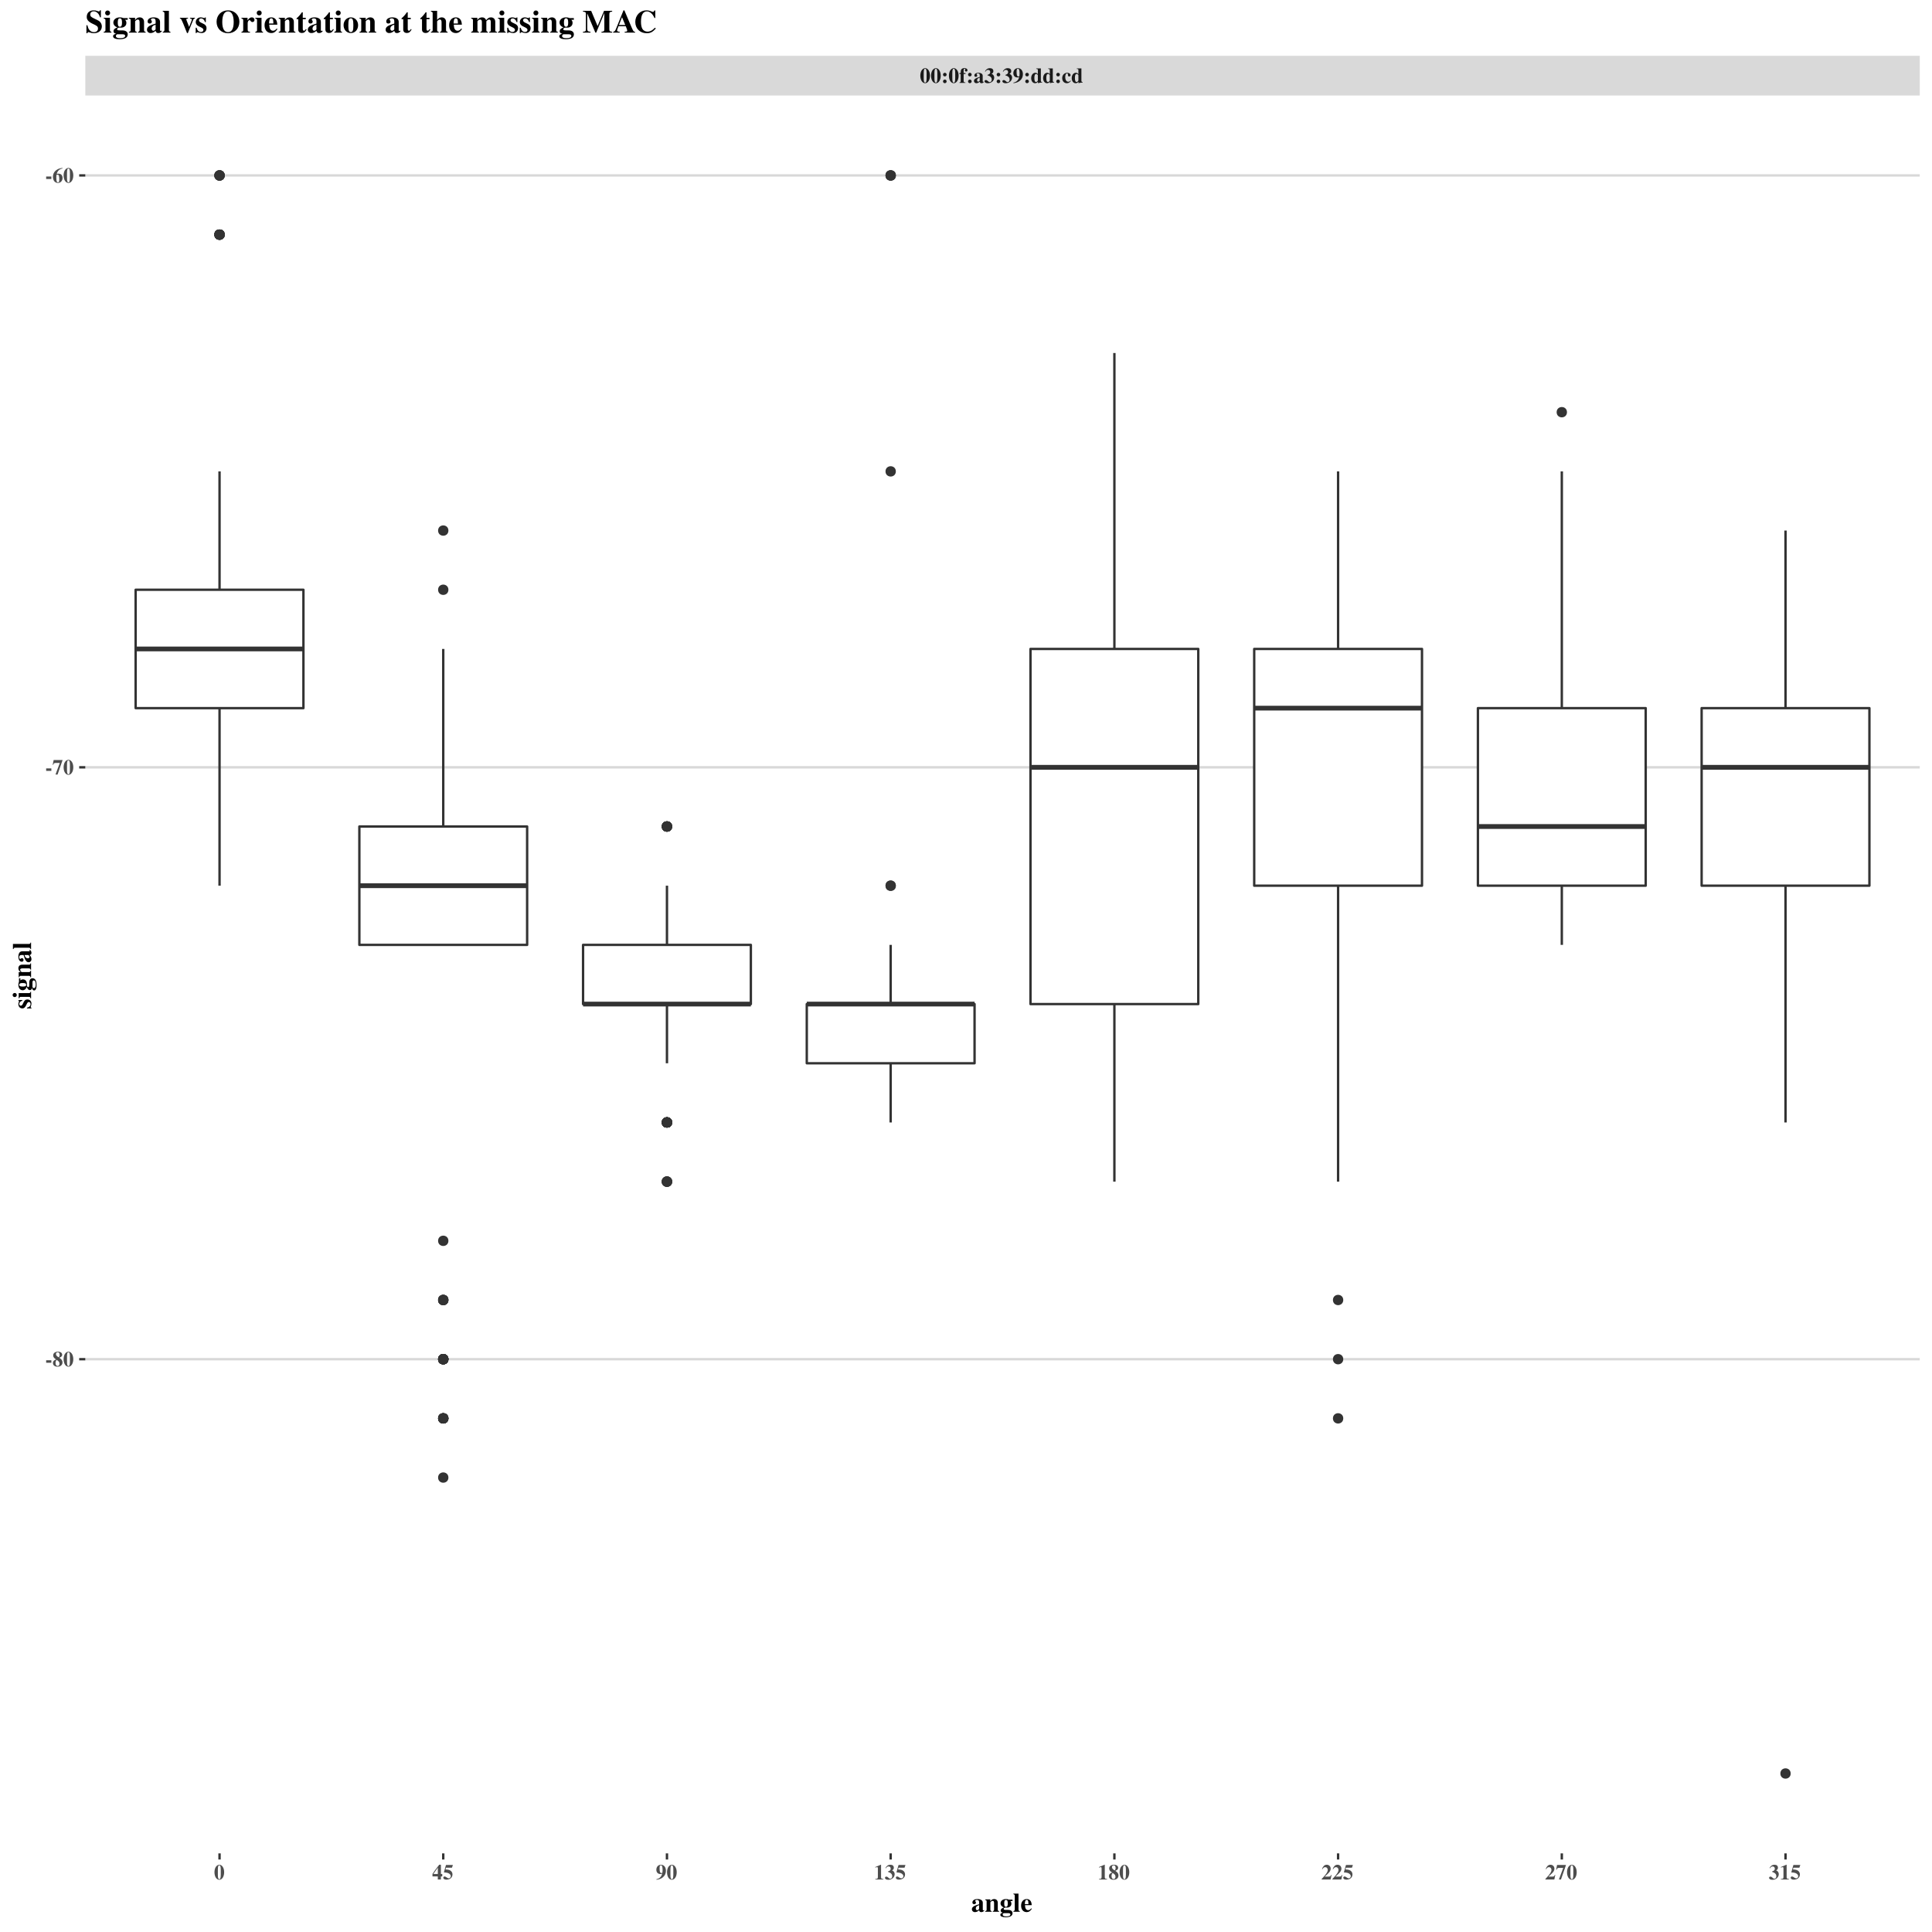 <?xml version="1.0" encoding="UTF-8"?>
<svg xmlns="http://www.w3.org/2000/svg" xmlns:xlink="http://www.w3.org/1999/xlink" width="864pt" height="864pt" viewBox="0 0 864 864" version="1.1">
<defs>
<g>
<symbol overflow="visible" id="glyph0-0">
<path style="stroke:none;" d=""/>
</symbol>
<symbol overflow="visible" id="glyph0-1">
<path style="stroke:none;" d="M 4.562 -3.234 C 4.562 -5.156 3.641 -6.594 2.391 -6.594 C 1.781 -6.594 1.141 -6.172 0.75 -5.484 C 0.438 -4.953 0.234 -4.062 0.234 -3.266 C 0.234 -1.281 1.125 0.125 2.406 0.125 C 3.641 0.125 4.562 -1.312 4.562 -3.234 Z M 3.047 -2.125 C 3.047 -1.562 2.969 -0.812 2.891 -0.562 C 2.781 -0.281 2.625 -0.141 2.406 -0.141 C 1.922 -0.141 1.75 -0.703 1.75 -2.125 L 1.75 -4.328 C 1.75 -5.781 1.922 -6.328 2.391 -6.328 C 2.859 -6.328 3.047 -5.734 3.047 -4.328 Z M 3.047 -2.125 "/>
</symbol>
<symbol overflow="visible" id="glyph0-2">
<path style="stroke:none;" d="M 2.406 -0.672 C 2.406 -1.125 2.047 -1.5 1.594 -1.5 C 1.156 -1.5 0.781 -1.125 0.781 -0.688 C 0.781 -0.234 1.125 0.125 1.578 0.125 C 2.047 0.125 2.406 -0.234 2.406 -0.672 Z M 2.406 -3.719 C 2.406 -4.156 2.047 -4.531 1.594 -4.531 C 1.156 -4.531 0.781 -4.156 0.781 -3.734 C 0.781 -3.266 1.125 -2.906 1.594 -2.906 C 2.047 -2.906 2.406 -3.266 2.406 -3.719 Z M 2.406 -3.719 "/>
</symbol>
<symbol overflow="visible" id="glyph0-3">
<path style="stroke:none;" d="M 3.734 -5.672 C 3.734 -6.234 3.172 -6.625 2.359 -6.625 C 1.719 -6.625 1.219 -6.406 0.953 -5.984 C 0.75 -5.641 0.688 -5.25 0.688 -4.422 L 0.141 -4.422 L 0.141 -4 L 0.688 -4 L 0.688 -0.812 C 0.688 -0.391 0.578 -0.281 0.141 -0.234 L 0.141 0 L 2.797 0 L 2.797 -0.234 C 2.125 -0.25 2.016 -0.359 2.016 -0.984 L 2.016 -4 L 2.844 -4 L 2.844 -4.422 L 2.016 -4.422 L 2.016 -5.594 C 2.016 -6.125 2.156 -6.328 2.5 -6.328 C 2.672 -6.328 2.766 -6.266 2.766 -6.156 C 2.766 -6.109 2.75 -6.047 2.688 -5.953 C 2.594 -5.797 2.562 -5.703 2.562 -5.609 C 2.562 -5.312 2.812 -5.078 3.141 -5.078 C 3.484 -5.078 3.734 -5.312 3.734 -5.672 Z M 3.734 -5.672 "/>
</symbol>
<symbol overflow="visible" id="glyph0-4">
<path style="stroke:none;" d="M 4.688 -0.406 L 4.531 -0.609 L 4.438 -0.516 C 4.406 -0.484 4.391 -0.484 4.344 -0.484 C 4.203 -0.484 4.141 -0.562 4.141 -0.719 L 4.141 -3.219 C 4.141 -4.031 3.406 -4.531 2.234 -4.531 C 1.156 -4.531 0.422 -4.047 0.422 -3.328 C 0.422 -2.922 0.656 -2.703 1.047 -2.703 C 1.422 -2.703 1.703 -2.922 1.703 -3.25 C 1.703 -3.391 1.656 -3.516 1.531 -3.672 C 1.438 -3.766 1.406 -3.812 1.406 -3.875 C 1.406 -4.078 1.672 -4.234 2.016 -4.234 C 2.578 -4.234 2.828 -3.969 2.828 -3.391 L 2.828 -2.688 C 1.703 -2.344 1.25 -2.172 0.875 -1.922 C 0.453 -1.641 0.234 -1.312 0.234 -0.875 C 0.234 -0.297 0.688 0.141 1.297 0.141 C 1.859 0.141 2.297 -0.062 2.828 -0.531 C 2.922 -0.047 3.141 0.141 3.609 0.141 C 4.016 0.141 4.312 -0.016 4.688 -0.406 Z M 2.812 -0.953 C 2.547 -0.656 2.359 -0.547 2.125 -0.547 C 1.844 -0.547 1.641 -0.812 1.641 -1.188 C 1.641 -1.75 2.047 -2.141 2.812 -2.344 Z M 2.812 -0.953 "/>
</symbol>
<symbol overflow="visible" id="glyph0-5">
<path style="stroke:none;" d="M 4.484 -2.359 C 4.484 -2.797 4.344 -3.219 4.062 -3.547 C 3.859 -3.781 3.703 -3.891 3.312 -4.062 C 3.938 -4.438 4.109 -4.719 4.109 -5.281 C 4.109 -6.109 3.531 -6.594 2.547 -6.594 C 1.609 -6.594 0.875 -6.125 0.359 -5.125 L 0.562 -5.016 C 0.922 -5.609 1.234 -5.828 1.734 -5.828 C 2.344 -5.828 2.719 -5.438 2.719 -4.828 C 2.719 -4.203 2.375 -3.859 1.469 -3.578 L 1.469 -3.422 C 2.266 -3.141 2.578 -2.969 2.922 -2.641 C 3.219 -2.375 3.391 -1.938 3.391 -1.484 C 3.391 -0.781 3.031 -0.344 2.453 -0.344 C 2.219 -0.344 2.047 -0.453 1.734 -0.766 C 1.359 -1.125 1.062 -1.281 0.781 -1.281 C 0.406 -1.281 0.156 -1.062 0.156 -0.734 C 0.156 -0.219 0.734 0.141 1.625 0.141 C 3.219 0.141 4.484 -0.953 4.484 -2.359 Z M 4.484 -2.359 "/>
</symbol>
<symbol overflow="visible" id="glyph0-6">
<path style="stroke:none;" d="M 4.531 -3.859 C 4.531 -5.516 3.656 -6.594 2.312 -6.594 C 1.109 -6.594 0.25 -5.656 0.25 -4.344 C 0.25 -3.203 0.953 -2.438 2 -2.438 C 2.359 -2.438 2.609 -2.484 2.875 -2.625 C 2.453 -1.156 1.672 -0.406 0.297 -0.125 L 0.297 0.125 C 1.641 -0.062 2.297 -0.312 3.047 -0.875 C 4.016 -1.609 4.531 -2.641 4.531 -3.859 Z M 3.047 -4.391 C 3.047 -4.141 3.016 -3.828 3 -3.391 L 2.969 -3.141 C 2.953 -3.016 2.938 -2.969 2.922 -2.953 C 2.844 -2.906 2.672 -2.875 2.516 -2.875 C 1.922 -2.875 1.703 -3.438 1.703 -4.938 C 1.703 -6.047 1.828 -6.344 2.297 -6.344 C 2.531 -6.344 2.703 -6.234 2.797 -6.016 C 2.938 -5.75 3.047 -5.078 3.047 -4.391 Z M 3.047 -4.391 "/>
</symbol>
<symbol overflow="visible" id="glyph0-7">
<path style="stroke:none;" d="M 5.125 -0.188 L 5.125 -0.406 C 4.688 -0.438 4.562 -0.562 4.562 -0.969 L 4.562 -6.484 L 2.5 -6.484 L 2.5 -6.25 C 3.141 -6.203 3.219 -6.141 3.219 -5.703 L 3.219 -3.938 C 2.812 -4.391 2.516 -4.531 2.078 -4.531 C 1.031 -4.531 0.234 -3.516 0.234 -2.125 C 0.234 -0.812 0.969 0.141 1.969 0.141 C 2.484 0.141 2.797 -0.016 3.25 -0.5 L 3.25 0.125 C 3.688 0 3.938 -0.047 4.531 -0.109 Z M 3.219 -1.078 C 3.219 -1.016 3.125 -0.859 3.016 -0.734 C 2.828 -0.516 2.625 -0.406 2.406 -0.406 C 1.906 -0.406 1.656 -0.984 1.656 -2.203 C 1.656 -3.438 1.922 -4 2.469 -4 C 2.797 -4 3.094 -3.766 3.219 -3.406 Z M 3.219 -1.078 "/>
</symbol>
<symbol overflow="visible" id="glyph0-8">
<path style="stroke:none;" d="M 4.125 -0.875 L 3.953 -1.047 C 3.594 -0.641 3.344 -0.516 2.953 -0.516 C 2.125 -0.516 1.594 -1.344 1.594 -2.641 C 1.594 -3.641 1.906 -4.234 2.391 -4.234 C 2.547 -4.234 2.703 -4.156 2.75 -4.062 C 2.797 -3.969 2.797 -3.969 2.797 -3.562 C 2.812 -3.094 2.969 -2.875 3.344 -2.875 C 3.734 -2.875 3.984 -3.109 3.984 -3.484 C 3.984 -4.078 3.344 -4.531 2.516 -4.531 C 1.203 -4.531 0.234 -3.531 0.234 -2.141 C 0.234 -0.812 1.094 0.141 2.297 0.141 C 3.031 0.141 3.562 -0.156 4.125 -0.875 Z M 4.125 -0.875 "/>
</symbol>
<symbol overflow="visible" id="glyph0-9">
<path style="stroke:none;" d="M 4.562 -1.375 L 4.562 -2.453 L 3.953 -2.453 L 3.953 -6.594 L 3.188 -6.594 L 2.625 -5.859 C 1.391 -4.266 0.766 -3.375 0.188 -2.469 L 0.188 -1.375 L 2.562 -1.375 L 2.562 0 L 3.953 0 L 3.953 -1.375 Z M 2.578 -2.453 L 0.578 -2.453 L 2.578 -5.297 Z M 2.578 -2.453 "/>
</symbol>
<symbol overflow="visible" id="glyph0-10">
<path style="stroke:none;" d="M 4.516 -6.484 L 1.422 -6.484 L 0.484 -3.172 C 1.406 -3.109 1.797 -3.047 2.219 -2.922 C 3.062 -2.641 3.578 -2.094 3.578 -1.469 C 3.578 -0.938 3.156 -0.516 2.625 -0.516 C 2.391 -0.516 2.141 -0.625 1.75 -0.906 C 1.344 -1.219 1.062 -1.344 0.812 -1.344 C 0.453 -1.344 0.219 -1.109 0.219 -0.766 C 0.219 -0.266 0.766 0.078 1.625 0.078 C 3.203 0.078 4.328 -0.875 4.328 -2.234 C 4.328 -3.234 3.719 -4 2.672 -4.297 C 2.297 -4.406 2 -4.438 1.219 -4.484 L 1.422 -5.266 L 4.094 -5.266 Z M 4.516 -6.484 "/>
</symbol>
<symbol overflow="visible" id="glyph0-11">
<path style="stroke:none;" d="M 4.234 0 L 4.234 -0.234 C 3.375 -0.25 3.203 -0.391 3.203 -1.125 L 3.203 -6.594 L 3.047 -6.594 L 0.625 -5.562 L 0.625 -5.312 C 0.703 -5.328 0.781 -5.359 0.812 -5.375 C 1.078 -5.484 1.312 -5.547 1.438 -5.547 C 1.672 -5.547 1.781 -5.328 1.781 -4.891 L 1.781 -1.188 C 1.781 -0.406 1.594 -0.234 0.641 -0.234 L 0.641 0 Z M 4.234 0 "/>
</symbol>
<symbol overflow="visible" id="glyph0-12">
<path style="stroke:none;" d="M 4.531 -1.797 C 4.531 -2.625 4.109 -3.219 3.094 -3.875 C 4.016 -4.203 4.391 -4.594 4.391 -5.203 C 4.391 -6.062 3.672 -6.594 2.516 -6.594 C 1.234 -6.594 0.375 -5.922 0.375 -4.922 C 0.375 -4.203 0.766 -3.672 1.703 -3.109 C 1.156 -2.922 0.938 -2.797 0.688 -2.562 C 0.406 -2.297 0.266 -1.922 0.266 -1.5 C 0.266 -0.531 1.078 0.125 2.297 0.125 C 3.641 0.125 4.531 -0.641 4.531 -1.797 Z M 3.25 -5.141 C 3.25 -4.688 3.172 -4.469 2.859 -4.047 C 2.047 -4.469 1.609 -4.984 1.609 -5.531 C 1.609 -5.984 1.953 -6.328 2.406 -6.328 C 2.938 -6.328 3.25 -5.891 3.25 -5.141 Z M 3.188 -1.219 C 3.188 -0.578 2.875 -0.188 2.359 -0.188 C 1.781 -0.188 1.422 -0.688 1.422 -1.547 C 1.422 -2.078 1.531 -2.375 1.922 -2.938 C 2.969 -2.234 3.188 -1.922 3.188 -1.219 Z M 3.188 -1.219 "/>
</symbol>
<symbol overflow="visible" id="glyph0-13">
<path style="stroke:none;" d="M 4.578 -2.031 L 4.359 -2.031 C 4.078 -1.328 3.969 -1.281 2.984 -1.281 L 1.531 -1.281 L 3.094 -2.75 C 3.844 -3.469 4.188 -4.109 4.188 -4.844 C 4.188 -5.875 3.438 -6.594 2.406 -6.594 C 1.922 -6.594 1.469 -6.406 1.125 -6.062 C 0.766 -5.688 0.562 -5.359 0.297 -4.641 L 0.562 -4.641 C 0.859 -5.234 1.219 -5.5 1.734 -5.5 C 2.156 -5.5 2.469 -5.328 2.688 -4.984 C 2.797 -4.781 2.875 -4.516 2.875 -4.281 C 2.875 -3.859 2.703 -3.344 2.391 -2.875 C 1.906 -2.125 1.562 -1.719 0.156 -0.219 L 0.156 0 L 4.156 0 Z M 4.578 -2.031 "/>
</symbol>
<symbol overflow="visible" id="glyph0-14">
<path style="stroke:none;" d="M 4.578 -6.484 L 0.578 -6.484 L 0.156 -4.359 L 0.406 -4.359 C 0.578 -4.969 0.812 -5.172 1.344 -5.172 L 3.328 -5.172 L 1.406 0 L 2.328 0 Z M 4.578 -6.484 "/>
</symbol>
<symbol overflow="visible" id="glyph0-15">
<path style="stroke:none;" d="M 2.75 -1.641 L 2.75 -2.75 L 0.422 -2.75 L 0.422 -1.641 Z M 2.75 -1.641 "/>
</symbol>
<symbol overflow="visible" id="glyph0-16">
<path style="stroke:none;" d="M 4.562 -2.125 C 4.562 -3.297 3.859 -4.031 2.766 -4.031 C 2.453 -4.031 2.25 -4 1.953 -3.875 C 2.312 -5.281 3.109 -6.062 4.516 -6.344 L 4.516 -6.594 C 3.234 -6.422 2.641 -6.203 1.906 -5.703 C 0.828 -4.969 0.266 -3.891 0.266 -2.625 C 0.266 -0.953 1.156 0.125 2.5 0.125 C 3.688 0.125 4.562 -0.828 4.562 -2.125 Z M 3.094 -1.547 C 3.094 -0.422 2.984 -0.141 2.516 -0.141 C 2.297 -0.141 2.125 -0.234 2.031 -0.406 C 1.859 -0.734 1.766 -1.422 1.766 -2.328 C 1.766 -2.922 1.828 -3.469 1.891 -3.516 C 1.969 -3.562 2.094 -3.609 2.234 -3.609 C 2.875 -3.609 3.094 -3.078 3.094 -1.547 Z M 3.094 -1.547 "/>
</symbol>
<symbol overflow="visible" id="glyph1-0">
<path style="stroke:none;" d=""/>
</symbol>
<symbol overflow="visible" id="glyph1-1">
<path style="stroke:none;" d="M 5.859 -0.516 L 5.672 -0.766 L 5.562 -0.641 C 5.516 -0.609 5.484 -0.594 5.422 -0.594 C 5.25 -0.594 5.172 -0.703 5.172 -0.906 L 5.172 -4.031 C 5.172 -5.047 4.266 -5.672 2.797 -5.672 C 1.438 -5.672 0.531 -5.062 0.531 -4.156 C 0.531 -3.656 0.812 -3.375 1.312 -3.375 C 1.781 -3.375 2.125 -3.656 2.125 -4.062 C 2.125 -4.234 2.062 -4.391 1.906 -4.578 C 1.797 -4.703 1.766 -4.781 1.766 -4.844 C 1.766 -5.094 2.094 -5.297 2.516 -5.297 C 3.234 -5.297 3.531 -4.969 3.531 -4.234 L 3.531 -3.359 C 2.125 -2.922 1.562 -2.719 1.109 -2.406 C 0.562 -2.047 0.297 -1.625 0.297 -1.109 C 0.297 -0.375 0.859 0.172 1.625 0.172 C 2.312 0.172 2.875 -0.078 3.531 -0.672 C 3.656 -0.062 3.922 0.172 4.516 0.172 C 5.031 0.172 5.406 -0.031 5.859 -0.516 Z M 3.516 -1.203 C 3.188 -0.828 2.953 -0.688 2.656 -0.688 C 2.297 -0.688 2.047 -1.016 2.047 -1.484 C 2.047 -2.188 2.562 -2.672 3.516 -2.938 Z M 3.516 -1.203 "/>
</symbol>
<symbol overflow="visible" id="glyph1-2">
<path style="stroke:none;" d="M 6.469 0 L 6.469 -0.281 C 6 -0.328 5.875 -0.469 5.875 -0.969 L 5.875 -3.984 C 5.875 -5.016 5.25 -5.672 4.266 -5.672 C 3.547 -5.672 2.984 -5.344 2.547 -4.625 L 2.547 -5.531 L 0.25 -5.531 L 0.25 -5.25 C 0.781 -5.156 0.891 -5.047 0.891 -4.531 L 0.891 -1.016 C 0.891 -0.5 0.797 -0.391 0.25 -0.281 L 0.25 0 L 3.141 0 L 3.141 -0.281 C 2.703 -0.344 2.562 -0.531 2.562 -0.969 L 2.562 -4.172 C 2.562 -4.219 2.641 -4.344 2.766 -4.453 C 3.031 -4.734 3.312 -4.875 3.594 -4.875 C 4.016 -4.875 4.219 -4.547 4.219 -3.875 L 4.219 -0.969 C 4.219 -0.531 4.062 -0.344 3.641 -0.281 L 3.641 0 Z M 6.469 0 "/>
</symbol>
<symbol overflow="visible" id="glyph1-3">
<path style="stroke:none;" d="M 5.797 0.656 C 5.797 -0.266 5.047 -0.812 3.828 -0.812 L 3.047 -0.812 C 2.094 -0.812 1.844 -0.906 1.844 -1.234 C 1.844 -1.594 2.188 -1.859 2.656 -1.859 L 3.203 -1.844 C 3.766 -1.844 4.062 -1.922 4.469 -2.156 C 5.016 -2.469 5.297 -2.969 5.297 -3.594 C 5.297 -4.078 5.141 -4.438 4.812 -4.781 L 5.781 -4.781 L 5.781 -5.406 L 4.219 -5.406 C 3.703 -5.609 3.359 -5.672 2.875 -5.672 C 1.453 -5.672 0.438 -4.891 0.438 -3.75 C 0.438 -3.344 0.594 -2.938 0.875 -2.609 C 1.141 -2.312 1.375 -2.156 1.938 -1.922 C 0.984 -1.594 0.5 -1.141 0.5 -0.516 C 0.5 -0.031 0.719 0.188 1.484 0.469 C 0.734 0.578 0.344 0.875 0.344 1.375 C 0.344 2.062 1.234 2.469 2.75 2.469 C 4.734 2.469 5.797 1.844 5.797 0.656 Z M 4.844 1.219 C 4.844 1.781 4.188 2.094 3 2.094 C 1.938 2.094 1.391 1.812 1.391 1.281 C 1.391 1.031 1.469 0.906 1.812 0.625 L 3.891 0.625 C 4.531 0.625 4.844 0.828 4.844 1.219 Z M 3.672 -3.734 C 3.672 -2.609 3.438 -2.188 2.875 -2.188 C 2.297 -2.188 2.094 -2.609 2.094 -3.734 C 2.094 -4.859 2.312 -5.297 2.875 -5.297 C 3.438 -5.297 3.672 -4.844 3.672 -3.734 Z M 3.672 -3.734 "/>
</symbol>
<symbol overflow="visible" id="glyph1-4">
<path style="stroke:none;" d="M 3.062 0 L 3.062 -0.281 C 2.656 -0.297 2.469 -0.531 2.469 -1.016 L 2.469 -8.109 L 0.188 -8.109 L 0.188 -7.828 C 0.609 -7.781 0.797 -7.578 0.797 -7.125 L 0.797 -1.016 C 0.797 -0.562 0.594 -0.328 0.188 -0.281 L 0.188 0 Z M 3.062 0 "/>
</symbol>
<symbol overflow="visible" id="glyph1-5">
<path style="stroke:none;" d="M 5.109 -1.328 L 4.828 -1.5 C 4.328 -0.906 3.969 -0.703 3.453 -0.703 C 3 -0.703 2.641 -0.906 2.406 -1.312 C 2.172 -1.688 2.078 -2.094 2.031 -2.938 L 5.047 -2.938 C 4.984 -3.938 4.797 -4.484 4.422 -4.953 C 4.047 -5.422 3.484 -5.672 2.812 -5.672 C 1.312 -5.672 0.297 -4.484 0.297 -2.734 C 0.297 -0.984 1.281 0.172 2.766 0.172 C 3.75 0.172 4.328 -0.203 5.109 -1.328 Z M 3.578 -3.391 L 1.969 -3.391 C 2 -4.828 2.219 -5.297 2.812 -5.297 C 3.156 -5.297 3.375 -5.109 3.469 -4.734 C 3.531 -4.516 3.547 -4.172 3.578 -3.562 Z M 3.578 -3.391 "/>
</symbol>
<symbol overflow="visible" id="glyph2-0">
<path style="stroke:none;" d=""/>
</symbol>
<symbol overflow="visible" id="glyph2-1">
<path style="stroke:none;" d="M -1.656 -4.328 C -2.516 -4.328 -3.031 -3.875 -3.531 -2.672 C -3.875 -1.859 -4.172 -1.531 -4.578 -1.531 C -4.984 -1.531 -5.281 -1.859 -5.281 -2.312 C -5.281 -2.641 -5.141 -2.953 -4.891 -3.219 C -4.656 -3.469 -4.422 -3.594 -3.906 -3.781 L -3.906 -4.078 L -5.656 -4.078 L -5.656 -3.812 C -5.469 -3.75 -5.406 -3.672 -5.406 -3.516 C -5.406 -3.438 -5.438 -3.344 -5.5 -3.141 C -5.625 -2.766 -5.672 -2.484 -5.672 -2.203 C -5.672 -1.109 -4.938 -0.328 -3.922 -0.328 C -3.125 -0.328 -2.578 -0.812 -2.062 -2.031 C -1.703 -2.859 -1.406 -3.188 -1.016 -3.188 C -0.547 -3.188 -0.234 -2.812 -0.234 -2.281 C -0.234 -1.438 -0.781 -0.891 -1.828 -0.641 L -1.828 -0.297 L 0.156 -0.297 L 0.156 -0.594 C -0.094 -0.734 -0.188 -0.797 -0.188 -0.906 C -0.188 -0.969 -0.156 -1.062 -0.109 -1.188 C 0.031 -1.531 0.172 -2.141 0.172 -2.484 C 0.172 -3.578 -0.578 -4.328 -1.656 -4.328 Z M -1.656 -4.328 "/>
</symbol>
<symbol overflow="visible" id="glyph2-2">
<path style="stroke:none;" d="M 0 -3.062 L -0.281 -3.062 C -0.344 -2.641 -0.516 -2.5 -0.969 -2.5 L -5.531 -2.5 L -5.531 -0.188 L -5.25 -0.188 C -5.141 -0.719 -5.031 -0.828 -4.531 -0.828 L -1.016 -0.828 C -0.516 -0.828 -0.422 -0.75 -0.281 -0.188 L 0 -0.188 Z M -7.312 -2.562 C -7.844 -2.562 -8.25 -2.156 -8.25 -1.641 C -8.25 -1.125 -7.844 -0.719 -7.312 -0.719 C -6.797 -0.719 -6.391 -1.125 -6.391 -1.641 C -6.391 -2.156 -6.797 -2.562 -7.312 -2.562 Z M -7.312 -2.562 "/>
</symbol>
<symbol overflow="visible" id="glyph2-3">
<path style="stroke:none;" d="M 0.656 -5.797 C -0.266 -5.797 -0.812 -5.047 -0.812 -3.828 L -0.812 -3.047 C -0.812 -2.094 -0.906 -1.844 -1.234 -1.844 C -1.594 -1.844 -1.859 -2.188 -1.859 -2.656 L -1.844 -3.203 C -1.844 -3.766 -1.922 -4.062 -2.156 -4.469 C -2.469 -5.016 -2.969 -5.297 -3.594 -5.297 C -4.078 -5.297 -4.438 -5.141 -4.781 -4.812 L -4.781 -5.781 L -5.406 -5.781 L -5.406 -4.219 C -5.609 -3.703 -5.672 -3.359 -5.672 -2.875 C -5.672 -1.453 -4.891 -0.438 -3.75 -0.438 C -3.344 -0.438 -2.938 -0.594 -2.609 -0.875 C -2.312 -1.141 -2.156 -1.375 -1.922 -1.938 C -1.594 -0.984 -1.141 -0.5 -0.516 -0.5 C -0.031 -0.5 0.188 -0.719 0.469 -1.484 C 0.578 -0.734 0.875 -0.344 1.375 -0.344 C 2.062 -0.344 2.469 -1.234 2.469 -2.75 C 2.469 -4.734 1.844 -5.797 0.656 -5.797 Z M 1.219 -4.844 C 1.781 -4.844 2.094 -4.188 2.094 -3 C 2.094 -1.938 1.812 -1.391 1.281 -1.391 C 1.031 -1.391 0.906 -1.469 0.625 -1.812 L 0.625 -3.891 C 0.625 -4.531 0.828 -4.844 1.219 -4.844 Z M -3.734 -3.672 C -2.609 -3.672 -2.188 -3.438 -2.188 -2.875 C -2.188 -2.297 -2.609 -2.094 -3.734 -2.094 C -4.859 -2.094 -5.297 -2.312 -5.297 -2.875 C -5.297 -3.438 -4.844 -3.672 -3.734 -3.672 Z M -3.734 -3.672 "/>
</symbol>
<symbol overflow="visible" id="glyph2-4">
<path style="stroke:none;" d="M 0 -6.469 L -0.281 -6.469 C -0.328 -6 -0.469 -5.875 -0.969 -5.875 L -3.984 -5.875 C -5.016 -5.875 -5.672 -5.25 -5.672 -4.266 C -5.672 -3.547 -5.344 -2.984 -4.625 -2.547 L -5.531 -2.547 L -5.531 -0.25 L -5.25 -0.25 C -5.156 -0.781 -5.047 -0.891 -4.531 -0.891 L -1.016 -0.891 C -0.5 -0.891 -0.391 -0.797 -0.281 -0.25 L 0 -0.25 L 0 -3.141 L -0.281 -3.141 C -0.344 -2.703 -0.531 -2.562 -0.969 -2.562 L -4.172 -2.562 C -4.219 -2.562 -4.344 -2.641 -4.453 -2.766 C -4.734 -3.031 -4.875 -3.312 -4.875 -3.594 C -4.875 -4.016 -4.547 -4.219 -3.875 -4.219 L -0.969 -4.219 C -0.531 -4.219 -0.344 -4.062 -0.281 -3.641 L 0 -3.641 Z M 0 -6.469 "/>
</symbol>
<symbol overflow="visible" id="glyph2-5">
<path style="stroke:none;" d="M -0.516 -5.859 L -0.766 -5.672 L -0.641 -5.562 C -0.609 -5.516 -0.594 -5.484 -0.594 -5.422 C -0.594 -5.25 -0.703 -5.172 -0.906 -5.172 L -4.031 -5.172 C -5.047 -5.172 -5.672 -4.266 -5.672 -2.797 C -5.672 -1.438 -5.062 -0.531 -4.156 -0.531 C -3.656 -0.531 -3.375 -0.812 -3.375 -1.312 C -3.375 -1.781 -3.656 -2.125 -4.062 -2.125 C -4.234 -2.125 -4.391 -2.062 -4.578 -1.906 C -4.703 -1.797 -4.781 -1.766 -4.844 -1.766 C -5.094 -1.766 -5.297 -2.094 -5.297 -2.516 C -5.297 -3.234 -4.969 -3.531 -4.234 -3.531 L -3.359 -3.531 C -2.922 -2.125 -2.719 -1.562 -2.406 -1.109 C -2.047 -0.562 -1.625 -0.297 -1.109 -0.297 C -0.375 -0.297 0.172 -0.859 0.172 -1.625 C 0.172 -2.312 -0.078 -2.875 -0.672 -3.531 C -0.062 -3.656 0.172 -3.922 0.172 -4.516 C 0.172 -5.031 -0.031 -5.406 -0.516 -5.859 Z M -1.203 -3.516 C -0.828 -3.188 -0.688 -2.953 -0.688 -2.656 C -0.688 -2.297 -1.016 -2.047 -1.484 -2.047 C -2.188 -2.047 -2.672 -2.562 -2.938 -3.516 Z M -1.203 -3.516 "/>
</symbol>
<symbol overflow="visible" id="glyph2-6">
<path style="stroke:none;" d="M 0 -3.062 L -0.281 -3.062 C -0.297 -2.656 -0.531 -2.469 -1.016 -2.469 L -8.109 -2.469 L -8.109 -0.188 L -7.828 -0.188 C -7.781 -0.609 -7.578 -0.797 -7.125 -0.797 L -1.016 -0.797 C -0.562 -0.797 -0.328 -0.594 -0.281 -0.188 L 0 -0.188 Z M 0 -3.062 "/>
</symbol>
<symbol overflow="visible" id="glyph3-0">
<path style="stroke:none;" d=""/>
</symbol>
<symbol overflow="visible" id="glyph3-1">
<path style="stroke:none;" d="M 7.391 -2.766 C 7.391 -3.844 6.734 -4.922 5.812 -5.391 L 3.688 -6.438 C 2.516 -7.016 2.203 -7.359 2.203 -8.062 C 2.203 -8.953 2.812 -9.516 3.781 -9.516 C 4.438 -9.516 5.047 -9.234 5.562 -8.703 C 6.047 -8.203 6.281 -7.781 6.562 -6.844 L 6.969 -6.844 L 6.969 -9.969 L 6.547 -9.969 C 6.438 -9.578 6.344 -9.484 6.078 -9.484 C 5.953 -9.484 5.781 -9.516 5.469 -9.625 C 4.812 -9.875 4.344 -9.953 3.781 -9.953 C 1.828 -9.953 0.641 -8.844 0.641 -7.016 C 0.641 -6.656 0.688 -6.359 0.797 -6.062 C 1.094 -5.297 1.875 -4.625 3.094 -4.031 L 4.062 -3.578 C 5.328 -2.969 5.672 -2.594 5.672 -1.828 C 5.672 -0.828 4.969 -0.203 3.859 -0.203 C 3.031 -0.203 2.328 -0.547 1.781 -1.234 C 1.375 -1.766 1.172 -2.266 0.922 -3.281 L 0.5 -3.281 L 0.5 0.281 L 0.922 0.281 C 1.016 -0.094 1.125 -0.219 1.359 -0.219 C 1.469 -0.219 1.625 -0.172 1.938 -0.078 C 2.656 0.172 3.188 0.281 3.812 0.281 C 5.953 0.281 7.391 -0.953 7.391 -2.766 Z M 7.391 -2.766 "/>
</symbol>
<symbol overflow="visible" id="glyph3-2">
<path style="stroke:none;" d="M 3.672 0 L 3.672 -0.344 C 3.172 -0.422 3 -0.625 3 -1.172 L 3 -6.641 L 0.234 -6.641 L 0.234 -6.297 C 0.859 -6.172 1 -6.031 1 -5.453 L 1 -1.203 C 1 -0.625 0.891 -0.5 0.234 -0.344 L 0.234 0 Z M 3.078 -8.781 C 3.078 -9.422 2.594 -9.891 1.969 -9.891 C 1.359 -9.891 0.859 -9.422 0.859 -8.781 C 0.859 -8.156 1.359 -7.672 1.969 -7.672 C 2.594 -7.672 3.078 -8.156 3.078 -8.781 Z M 3.078 -8.781 "/>
</symbol>
<symbol overflow="visible" id="glyph3-3">
<path style="stroke:none;" d="M 6.953 0.797 C 6.953 -0.312 6.062 -0.984 4.594 -0.984 L 3.656 -0.984 C 2.5 -0.984 2.219 -1.078 2.219 -1.484 C 2.219 -1.922 2.625 -2.234 3.203 -2.234 L 3.844 -2.219 C 4.531 -2.219 4.891 -2.312 5.375 -2.594 C 6.016 -2.969 6.359 -3.562 6.359 -4.328 C 6.359 -4.891 6.188 -5.328 5.781 -5.734 L 6.938 -5.734 L 6.938 -6.5 L 5.078 -6.5 C 4.438 -6.734 4.031 -6.812 3.453 -6.812 C 1.75 -6.812 0.531 -5.859 0.531 -4.5 C 0.531 -4 0.719 -3.531 1.047 -3.125 C 1.375 -2.781 1.641 -2.594 2.312 -2.312 C 1.188 -1.922 0.609 -1.375 0.609 -0.625 C 0.609 -0.031 0.859 0.234 1.781 0.562 C 0.875 0.688 0.406 1.047 0.406 1.641 C 0.406 2.484 1.484 2.969 3.297 2.969 C 5.688 2.969 6.953 2.219 6.953 0.797 Z M 5.812 1.469 C 5.812 2.125 5.031 2.5 3.594 2.5 C 2.328 2.5 1.672 2.172 1.672 1.547 C 1.672 1.234 1.766 1.078 2.172 0.75 L 4.672 0.75 C 5.453 0.75 5.812 1 5.812 1.469 Z M 4.406 -4.484 C 4.406 -3.141 4.141 -2.625 3.453 -2.625 C 2.766 -2.625 2.5 -3.141 2.5 -4.484 C 2.5 -5.828 2.781 -6.375 3.453 -6.375 C 4.141 -6.375 4.406 -5.812 4.406 -4.484 Z M 4.406 -4.484 "/>
</symbol>
<symbol overflow="visible" id="glyph3-4">
<path style="stroke:none;" d="M 7.766 0 L 7.766 -0.344 C 7.203 -0.391 7.062 -0.562 7.062 -1.172 L 7.062 -4.781 C 7.062 -6.016 6.297 -6.812 5.109 -6.812 C 4.25 -6.812 3.594 -6.406 3.047 -5.562 L 3.047 -6.641 L 0.297 -6.641 L 0.297 -6.297 C 0.938 -6.188 1.062 -6.047 1.062 -5.453 L 1.062 -1.203 C 1.062 -0.609 0.953 -0.469 0.297 -0.344 L 0.297 0 L 3.781 0 L 3.781 -0.344 C 3.234 -0.422 3.062 -0.641 3.062 -1.172 L 3.062 -5.016 C 3.062 -5.078 3.172 -5.219 3.312 -5.344 C 3.625 -5.672 3.969 -5.844 4.312 -5.844 C 4.812 -5.844 5.062 -5.453 5.062 -4.656 L 5.062 -1.172 C 5.062 -0.641 4.875 -0.406 4.375 -0.344 L 4.375 0 Z M 7.766 0 "/>
</symbol>
<symbol overflow="visible" id="glyph3-5">
<path style="stroke:none;" d="M 7.031 -0.625 L 6.812 -0.922 L 6.672 -0.781 C 6.625 -0.734 6.578 -0.719 6.516 -0.719 C 6.312 -0.719 6.203 -0.828 6.203 -1.078 L 6.203 -4.844 C 6.203 -6.062 5.109 -6.812 3.359 -6.812 C 1.734 -6.812 0.641 -6.078 0.641 -5 C 0.641 -4.391 0.984 -4.047 1.562 -4.047 C 2.141 -4.047 2.547 -4.391 2.547 -4.891 C 2.547 -5.078 2.484 -5.266 2.297 -5.5 C 2.156 -5.641 2.125 -5.734 2.125 -5.812 C 2.125 -6.125 2.5 -6.359 3.031 -6.359 C 3.875 -6.359 4.234 -5.969 4.234 -5.078 L 4.234 -4.031 C 2.547 -3.516 1.875 -3.25 1.328 -2.891 C 0.672 -2.469 0.359 -1.953 0.359 -1.328 C 0.359 -0.453 1.016 0.203 1.938 0.203 C 2.781 0.203 3.438 -0.094 4.234 -0.812 C 4.391 -0.078 4.703 0.203 5.422 0.203 C 6.031 0.203 6.484 -0.031 7.031 -0.625 Z M 4.219 -1.438 C 3.828 -1 3.547 -0.828 3.203 -0.828 C 2.766 -0.828 2.469 -1.203 2.469 -1.781 C 2.469 -2.625 3.062 -3.219 4.219 -3.531 Z M 4.219 -1.438 "/>
</symbol>
<symbol overflow="visible" id="glyph3-6">
<path style="stroke:none;" d="M 3.672 0 L 3.672 -0.344 C 3.203 -0.359 2.969 -0.641 2.969 -1.203 L 2.969 -9.734 L 0.234 -9.734 L 0.234 -9.391 C 0.734 -9.344 0.969 -9.094 0.969 -8.562 L 0.969 -1.203 C 0.969 -0.672 0.719 -0.391 0.234 -0.344 L 0.234 0 Z M 3.672 0 "/>
</symbol>
<symbol overflow="visible" id="glyph3-7">
<path style="stroke:none;" d=""/>
</symbol>
<symbol overflow="visible" id="glyph3-8">
<path style="stroke:none;" d="M 6.984 -6.297 L 6.984 -6.641 L 4.812 -6.641 L 4.812 -6.297 C 5.438 -6.266 5.609 -6.172 5.609 -5.812 C 5.609 -5.656 5.547 -5.438 5.453 -5.172 L 4.406 -2.547 L 3.266 -5.469 C 3.172 -5.75 3.141 -5.828 3.141 -5.922 C 3.141 -6.141 3.281 -6.234 3.641 -6.266 L 3.906 -6.297 L 3.906 -6.641 L 0.297 -6.641 L 0.297 -6.297 C 0.641 -6.25 0.719 -6.203 0.812 -6.078 C 0.828 -6.094 1.516 -4.656 1.75 -4.062 L 3.469 0.203 L 3.844 0.203 L 6.156 -5.5 C 6.422 -6.141 6.547 -6.25 6.984 -6.297 Z M 6.984 -6.297 "/>
</symbol>
<symbol overflow="visible" id="glyph3-9">
<path style="stroke:none;" d="M 5.203 -1.984 C 5.203 -3.016 4.656 -3.641 3.219 -4.234 C 2.234 -4.656 1.828 -5.016 1.828 -5.5 C 1.828 -5.984 2.234 -6.344 2.781 -6.344 C 3.172 -6.344 3.547 -6.188 3.859 -5.875 C 4.156 -5.594 4.328 -5.312 4.531 -4.703 L 4.891 -4.703 L 4.891 -6.781 L 4.578 -6.781 C 4.5 -6.562 4.406 -6.5 4.219 -6.5 C 4.141 -6.5 4 -6.531 3.781 -6.594 C 3.312 -6.75 2.984 -6.812 2.656 -6.812 C 1.344 -6.812 0.391 -5.922 0.391 -4.703 C 0.391 -3.766 0.984 -3.094 2.438 -2.484 C 3.422 -2.047 3.812 -1.688 3.812 -1.219 C 3.812 -0.656 3.391 -0.281 2.734 -0.281 C 1.734 -0.281 1.062 -0.938 0.766 -2.188 L 0.359 -2.188 L 0.359 0.188 L 0.719 0.188 C 0.875 -0.109 0.969 -0.219 1.094 -0.219 C 1.172 -0.219 1.281 -0.188 1.422 -0.125 C 1.844 0.047 2.578 0.203 2.984 0.203 C 4.297 0.203 5.203 -0.688 5.203 -1.984 Z M 5.203 -1.984 "/>
</symbol>
<symbol overflow="visible" id="glyph3-10">
<path style="stroke:none;" d="M 10.703 -4.844 C 10.703 -7.781 8.562 -9.953 5.656 -9.953 C 2.656 -9.953 0.5 -7.828 0.5 -4.828 C 0.5 -1.844 2.625 0.281 5.609 0.281 C 8.594 0.281 10.703 -1.859 10.703 -4.844 Z M 8.156 -4.734 C 8.156 -1.781 7.266 -0.203 5.609 -0.203 C 3.953 -0.203 3.047 -1.781 3.047 -4.703 C 3.047 -7.812 3.969 -9.484 5.641 -9.484 C 7.234 -9.484 8.156 -7.734 8.156 -4.734 Z M 8.156 -4.734 "/>
</symbol>
<symbol overflow="visible" id="glyph3-11">
<path style="stroke:none;" d="M 6.25 -5.688 C 6.25 -6.344 5.766 -6.812 5.078 -6.812 C 4.359 -6.812 3.812 -6.422 3.141 -5.453 L 3.141 -6.641 L 0.422 -6.641 L 0.422 -6.297 C 1.031 -6.203 1.203 -6.016 1.203 -5.453 L 1.203 -1.203 C 1.203 -0.625 1.047 -0.469 0.422 -0.344 L 0.422 0 L 4.25 0 L 4.25 -0.344 C 3.375 -0.406 3.203 -0.594 3.203 -1.484 L 3.203 -4.203 C 3.203 -4.953 3.594 -5.578 4.078 -5.578 C 4.188 -5.578 4.328 -5.469 4.484 -5.25 C 4.75 -4.859 4.969 -4.719 5.344 -4.719 C 5.875 -4.719 6.25 -5.125 6.25 -5.688 Z M 6.25 -5.688 "/>
</symbol>
<symbol overflow="visible" id="glyph3-12">
<path style="stroke:none;" d="M 6.141 -1.594 L 5.797 -1.797 C 5.203 -1.094 4.766 -0.828 4.156 -0.828 C 3.594 -0.828 3.172 -1.078 2.875 -1.562 C 2.609 -2.031 2.5 -2.516 2.438 -3.531 L 6.062 -3.531 C 5.984 -4.719 5.766 -5.391 5.312 -5.953 C 4.859 -6.516 4.172 -6.812 3.375 -6.812 C 1.562 -6.812 0.359 -5.391 0.359 -3.281 C 0.359 -1.188 1.547 0.203 3.328 0.203 C 4.5 0.203 5.203 -0.25 6.141 -1.594 Z M 4.297 -4.062 L 2.359 -4.062 C 2.406 -5.797 2.672 -6.375 3.375 -6.375 C 3.781 -6.375 4.047 -6.141 4.156 -5.688 C 4.234 -5.422 4.266 -5.016 4.297 -4.281 Z M 4.297 -4.062 "/>
</symbol>
<symbol overflow="visible" id="glyph3-13">
<path style="stroke:none;" d="M 4.781 -1.438 L 4.422 -1.594 C 4.141 -1.047 3.906 -0.844 3.594 -0.844 C 3.203 -0.844 3.047 -1.094 3.047 -1.672 L 3.047 -6 L 4.391 -6 L 4.391 -6.641 L 3.047 -6.641 L 3.047 -9.078 L 2.672 -9.078 C 1.797 -7.844 1.219 -7.188 0.281 -6.391 L 0.281 -6 L 1.031 -6 L 1.031 -1.344 C 1.031 -0.406 1.656 0.172 2.656 0.172 C 3.609 0.172 4.188 -0.266 4.781 -1.438 Z M 4.781 -1.438 "/>
</symbol>
<symbol overflow="visible" id="glyph3-14">
<path style="stroke:none;" d="M 6.859 -3.297 C 6.859 -5.312 5.469 -6.812 3.609 -6.812 C 1.781 -6.812 0.359 -5.297 0.359 -3.344 C 0.359 -1.281 1.734 0.203 3.609 0.203 C 5.469 0.203 6.859 -1.297 6.859 -3.297 Z M 4.734 -3.219 C 4.734 -1 4.453 -0.25 3.609 -0.25 C 2.766 -0.25 2.484 -0.984 2.484 -3.078 C 2.484 -5.625 2.734 -6.375 3.625 -6.375 C 4.469 -6.375 4.734 -5.578 4.734 -3.219 Z M 4.734 -3.219 "/>
</symbol>
<symbol overflow="visible" id="glyph3-15">
<path style="stroke:none;" d="M 7.688 0 L 7.688 -0.344 C 7.172 -0.391 6.984 -0.609 6.984 -1.203 L 6.984 -4.781 C 6.984 -6.016 6.219 -6.812 5.047 -6.812 C 4.281 -6.812 3.75 -6.531 3 -5.688 L 3 -9.734 L 0.234 -9.734 L 0.234 -9.391 C 0.891 -9.266 1 -9.141 1 -8.562 L 1 -1.203 C 1 -0.609 0.875 -0.469 0.234 -0.344 L 0.234 0 L 3.703 0 L 3.703 -0.344 C 3.172 -0.422 3 -0.641 3 -1.172 L 3 -5.016 C 3 -5.078 3.094 -5.219 3.234 -5.344 C 3.562 -5.672 3.906 -5.844 4.234 -5.844 C 4.734 -5.844 4.984 -5.453 4.984 -4.656 L 4.984 -1.172 C 4.984 -0.641 4.797 -0.406 4.312 -0.344 L 4.312 0 Z M 7.688 0 "/>
</symbol>
<symbol overflow="visible" id="glyph3-16">
<path style="stroke:none;" d="M 11.734 0 L 11.734 -0.344 C 11.172 -0.375 11 -0.547 11 -1.172 L 11 -4.781 C 11 -6.016 10.25 -6.812 9.062 -6.812 C 8.234 -6.812 7.688 -6.484 6.938 -5.562 C 6.516 -6.469 6 -6.812 5.094 -6.812 C 4.188 -6.812 3.531 -6.422 2.984 -5.562 L 2.984 -6.641 L 0.234 -6.641 L 0.234 -6.297 C 0.859 -6.203 1.016 -6.031 1.016 -5.453 L 1.016 -1.203 C 1.016 -0.625 0.859 -0.469 0.234 -0.344 L 0.234 0 L 3.688 0 L 3.688 -0.344 C 3.188 -0.422 3.031 -0.625 3.031 -1.172 L 3.031 -5.016 C 3.031 -5.094 3.25 -5.375 3.438 -5.516 C 3.75 -5.75 3.984 -5.844 4.234 -5.844 C 4.797 -5.844 5.016 -5.516 5.016 -4.656 L 5.016 -1.172 C 5.016 -0.578 4.859 -0.391 4.328 -0.344 L 4.328 0 L 7.688 0 L 7.688 -0.344 C 7.188 -0.406 7.016 -0.625 7.016 -1.172 L 7.016 -5.016 C 7.016 -5.078 7.25 -5.359 7.438 -5.5 C 7.75 -5.75 8 -5.844 8.234 -5.844 C 8.781 -5.844 9 -5.5 9 -4.656 L 9 -1.172 C 9 -0.562 8.844 -0.391 8.297 -0.344 L 8.297 0 Z M 11.734 0 "/>
</symbol>
<symbol overflow="visible" id="glyph3-17">
<path style="stroke:none;" d="M 13.266 0 L 13.266 -0.359 C 12.141 -0.5 12 -0.656 12 -1.688 L 12 -8.047 C 12 -9.094 12.219 -9.312 13.266 -9.375 L 13.266 -9.734 L 9.641 -9.734 L 6.75 -2.938 L 3.875 -9.734 L 0.234 -9.734 L 0.234 -9.375 C 1.281 -9.297 1.516 -9.109 1.516 -8.359 L 1.516 -1.516 C 1.516 -0.641 1.328 -0.469 0.203 -0.359 L 0.203 0 L 3.578 0 L 3.578 -0.359 C 2.391 -0.453 2.125 -0.719 2.125 -1.781 L 2.125 -8.562 L 5.75 0 L 6.141 0 L 9.766 -8.766 L 9.766 -1.438 C 9.766 -0.641 9.562 -0.469 8.484 -0.359 L 8.484 0 Z M 13.266 0 "/>
</symbol>
<symbol overflow="visible" id="glyph3-18">
<path style="stroke:none;" d="M 9.922 0 L 9.922 -0.359 C 9.297 -0.359 9.141 -0.562 8.359 -2.359 L 5.141 -9.938 L 4.734 -9.938 L 1.547 -2.047 C 1 -0.688 0.828 -0.484 0.125 -0.359 L 0.125 0 L 3.047 0 L 3.047 -0.359 C 2.203 -0.422 1.875 -0.578 1.875 -0.953 C 1.875 -1.141 1.969 -1.469 2.297 -2.266 L 2.5 -2.844 L 5.75 -2.844 C 6.234 -1.703 6.406 -1.203 6.406 -0.875 C 6.406 -0.562 6.219 -0.438 5.719 -0.406 L 5.266 -0.359 L 5.266 0 Z M 5.531 -3.406 L 2.719 -3.406 L 4.078 -6.906 Z M 5.531 -3.406 "/>
</symbol>
<symbol overflow="visible" id="glyph3-19">
<path style="stroke:none;" d="M 9.891 -1.828 L 9.469 -2.188 C 8.609 -1.297 8.156 -0.953 7.453 -0.672 C 7.031 -0.5 6.562 -0.422 6.156 -0.422 C 5.203 -0.422 4.297 -0.922 3.875 -1.672 C 3.453 -2.438 3.25 -3.453 3.25 -4.906 C 3.25 -7.891 4.156 -9.484 5.906 -9.484 C 6.578 -9.484 7.203 -9.219 7.828 -8.672 C 8.438 -8.125 8.766 -7.641 9.281 -6.547 L 9.641 -6.547 L 9.641 -9.906 L 9.25 -9.906 C 9.031 -9.391 8.891 -9.25 8.609 -9.25 C 8.469 -9.25 8.281 -9.312 7.953 -9.453 C 7.109 -9.797 6.406 -9.953 5.719 -9.953 C 2.859 -9.953 0.703 -7.734 0.703 -4.781 C 0.703 -1.812 2.812 0.281 5.812 0.281 C 7.469 0.281 8.438 -0.234 9.891 -1.828 Z M 9.891 -1.828 "/>
</symbol>
</g>
<clipPath id="clip1">
  <path d="M 38.152 607 L 858.523 607 L 858.523 609 L 38.152 609 Z M 38.152 607 "/>
</clipPath>
<clipPath id="clip2">
  <path d="M 38.152 342 L 858.523 342 L 858.523 344 L 38.152 344 Z M 38.152 342 "/>
</clipPath>
<clipPath id="clip3">
  <path d="M 38.152 77 L 858.523 77 L 858.523 79 L 38.152 79 Z M 38.152 77 "/>
</clipPath>
<clipPath id="clip4">
  <path d="M 38.152 24.957 L 858.523 24.957 L 858.523 42.723 L 38.152 42.723 Z M 38.152 24.957 "/>
</clipPath>
</defs>
<g id="surface17181">
<rect x="0" y="0" width="864" height="864" style="fill:rgb(100%,100%,100%);fill-opacity:1;stroke:none;"/>
<rect x="0" y="0" width="864" height="864" style="fill:rgb(100%,100%,100%);fill-opacity:1;stroke:none;"/>
<g clip-path="url(#clip1)" clip-rule="nonzero">
<path style="fill:none;stroke-width:1.067;stroke-linecap:butt;stroke-linejoin:round;stroke:rgb(84.706%,84.706%,84.706%);stroke-opacity:1;stroke-miterlimit:10;" d="M 38.152 607.836 L 858.52 607.836 "/>
</g>
<g clip-path="url(#clip2)" clip-rule="nonzero">
<path style="fill:none;stroke-width:1.067;stroke-linecap:butt;stroke-linejoin:round;stroke:rgb(84.706%,84.706%,84.706%);stroke-opacity:1;stroke-miterlimit:10;" d="M 38.152 343.148 L 858.52 343.148 "/>
</g>
<g clip-path="url(#clip3)" clip-rule="nonzero">
<path style="fill:none;stroke-width:1.067;stroke-linecap:butt;stroke-linejoin:round;stroke:rgb(84.706%,84.706%,84.706%);stroke-opacity:1;stroke-miterlimit:10;" d="M 38.152 78.457 L 858.52 78.457 "/>
</g>
<path style="fill-rule:nonzero;fill:rgb(20%,20%,20%);fill-opacity:1;stroke-width:0.709;stroke-linecap:round;stroke-linejoin:round;stroke:rgb(20%,20%,20%);stroke-opacity:1;stroke-miterlimit:10;" d="M 100.133 78.457 C 100.133 81.066 96.223 81.066 96.223 78.457 C 96.223 75.852 100.133 75.852 100.133 78.457 "/>
<path style="fill-rule:nonzero;fill:rgb(20%,20%,20%);fill-opacity:1;stroke-width:0.709;stroke-linecap:round;stroke-linejoin:round;stroke:rgb(20%,20%,20%);stroke-opacity:1;stroke-miterlimit:10;" d="M 100.133 104.926 C 100.133 107.535 96.223 107.535 96.223 104.926 C 96.223 102.32 100.133 102.32 100.133 104.926 "/>
<path style="fill-rule:nonzero;fill:rgb(20%,20%,20%);fill-opacity:1;stroke-width:0.709;stroke-linecap:round;stroke-linejoin:round;stroke:rgb(20%,20%,20%);stroke-opacity:1;stroke-miterlimit:10;" d="M 100.133 78.457 C 100.133 81.066 96.223 81.066 96.223 78.457 C 96.223 75.852 100.133 75.852 100.133 78.457 "/>
<path style="fill-rule:nonzero;fill:rgb(20%,20%,20%);fill-opacity:1;stroke-width:0.709;stroke-linecap:round;stroke-linejoin:round;stroke:rgb(20%,20%,20%);stroke-opacity:1;stroke-miterlimit:10;" d="M 100.133 104.926 C 100.133 107.535 96.223 107.535 96.223 104.926 C 96.223 102.32 100.133 102.32 100.133 104.926 "/>
<path style="fill-rule:nonzero;fill:rgb(20%,20%,20%);fill-opacity:1;stroke-width:0.709;stroke-linecap:round;stroke-linejoin:round;stroke:rgb(20%,20%,20%);stroke-opacity:1;stroke-miterlimit:10;" d="M 100.133 104.926 C 100.133 107.535 96.223 107.535 96.223 104.926 C 96.223 102.32 100.133 102.32 100.133 104.926 "/>
<path style="fill-rule:nonzero;fill:rgb(20%,20%,20%);fill-opacity:1;stroke-width:0.709;stroke-linecap:round;stroke-linejoin:round;stroke:rgb(20%,20%,20%);stroke-opacity:1;stroke-miterlimit:10;" d="M 100.133 104.926 C 100.133 107.535 96.223 107.535 96.223 104.926 C 96.223 102.32 100.133 102.32 100.133 104.926 "/>
<path style="fill-rule:nonzero;fill:rgb(20%,20%,20%);fill-opacity:1;stroke-width:0.709;stroke-linecap:round;stroke-linejoin:round;stroke:rgb(20%,20%,20%);stroke-opacity:1;stroke-miterlimit:10;" d="M 100.133 78.457 C 100.133 81.066 96.223 81.066 96.223 78.457 C 96.223 75.852 100.133 75.852 100.133 78.457 "/>
<path style="fill-rule:nonzero;fill:rgb(20%,20%,20%);fill-opacity:1;stroke-width:0.709;stroke-linecap:round;stroke-linejoin:round;stroke:rgb(20%,20%,20%);stroke-opacity:1;stroke-miterlimit:10;" d="M 100.133 104.926 C 100.133 107.535 96.223 107.535 96.223 104.926 C 96.223 102.32 100.133 102.32 100.133 104.926 "/>
<path style="fill-rule:nonzero;fill:rgb(20%,20%,20%);fill-opacity:1;stroke-width:0.709;stroke-linecap:round;stroke-linejoin:round;stroke:rgb(20%,20%,20%);stroke-opacity:1;stroke-miterlimit:10;" d="M 100.133 78.457 C 100.133 81.066 96.223 81.066 96.223 78.457 C 96.223 75.852 100.133 75.852 100.133 78.457 "/>
<path style="fill-rule:nonzero;fill:rgb(20%,20%,20%);fill-opacity:1;stroke-width:0.709;stroke-linecap:round;stroke-linejoin:round;stroke:rgb(20%,20%,20%);stroke-opacity:1;stroke-miterlimit:10;" d="M 100.133 104.926 C 100.133 107.535 96.223 107.535 96.223 104.926 C 96.223 102.32 100.133 102.32 100.133 104.926 "/>
<path style="fill:none;stroke-width:1.067;stroke-linecap:butt;stroke-linejoin:round;stroke:rgb(20%,20%,20%);stroke-opacity:1;stroke-miterlimit:10;" d="M 98.18 263.742 L 98.18 210.805 "/>
<path style="fill:none;stroke-width:1.067;stroke-linecap:butt;stroke-linejoin:round;stroke:rgb(20%,20%,20%);stroke-opacity:1;stroke-miterlimit:10;" d="M 98.18 316.68 L 98.18 396.086 "/>
<path style="fill-rule:nonzero;fill:rgb(100%,100%,100%);fill-opacity:1;stroke-width:1.067;stroke-linecap:round;stroke-linejoin:round;stroke:rgb(20%,20%,20%);stroke-opacity:1;stroke-miterlimit:10;" d="M 60.66 263.742 L 60.66 316.68 L 135.695 316.68 L 135.695 263.742 Z M 60.66 263.742 "/>
<path style="fill:none;stroke-width:2.134;stroke-linecap:butt;stroke-linejoin:round;stroke:rgb(20%,20%,20%);stroke-opacity:1;stroke-miterlimit:10;" d="M 60.66 290.211 L 135.695 290.211 "/>
<path style="fill-rule:nonzero;fill:rgb(20%,20%,20%);fill-opacity:1;stroke-width:0.709;stroke-linecap:round;stroke-linejoin:round;stroke:rgb(20%,20%,20%);stroke-opacity:1;stroke-miterlimit:10;" d="M 200.176 581.367 C 200.176 583.973 196.27 583.973 196.27 581.367 C 196.27 578.758 200.176 578.758 200.176 581.367 "/>
<path style="fill-rule:nonzero;fill:rgb(20%,20%,20%);fill-opacity:1;stroke-width:0.709;stroke-linecap:round;stroke-linejoin:round;stroke:rgb(20%,20%,20%);stroke-opacity:1;stroke-miterlimit:10;" d="M 200.176 237.273 C 200.176 239.879 196.27 239.879 196.27 237.273 C 196.27 234.664 200.176 234.664 200.176 237.273 "/>
<path style="fill-rule:nonzero;fill:rgb(20%,20%,20%);fill-opacity:1;stroke-width:0.709;stroke-linecap:round;stroke-linejoin:round;stroke:rgb(20%,20%,20%);stroke-opacity:1;stroke-miterlimit:10;" d="M 200.176 634.305 C 200.176 636.91 196.27 636.91 196.27 634.305 C 196.27 631.695 200.176 631.695 200.176 634.305 "/>
<path style="fill-rule:nonzero;fill:rgb(20%,20%,20%);fill-opacity:1;stroke-width:0.709;stroke-linecap:round;stroke-linejoin:round;stroke:rgb(20%,20%,20%);stroke-opacity:1;stroke-miterlimit:10;" d="M 200.176 660.773 C 200.176 663.379 196.27 663.379 196.27 660.773 C 196.27 658.168 200.176 658.168 200.176 660.773 "/>
<path style="fill-rule:nonzero;fill:rgb(20%,20%,20%);fill-opacity:1;stroke-width:0.709;stroke-linecap:round;stroke-linejoin:round;stroke:rgb(20%,20%,20%);stroke-opacity:1;stroke-miterlimit:10;" d="M 200.176 607.836 C 200.176 610.441 196.27 610.441 196.27 607.836 C 196.27 605.227 200.176 605.227 200.176 607.836 "/>
<path style="fill-rule:nonzero;fill:rgb(20%,20%,20%);fill-opacity:1;stroke-width:0.709;stroke-linecap:round;stroke-linejoin:round;stroke:rgb(20%,20%,20%);stroke-opacity:1;stroke-miterlimit:10;" d="M 200.176 581.367 C 200.176 583.973 196.27 583.973 196.27 581.367 C 196.27 578.758 200.176 578.758 200.176 581.367 "/>
<path style="fill-rule:nonzero;fill:rgb(20%,20%,20%);fill-opacity:1;stroke-width:0.709;stroke-linecap:round;stroke-linejoin:round;stroke:rgb(20%,20%,20%);stroke-opacity:1;stroke-miterlimit:10;" d="M 200.176 634.305 C 200.176 636.91 196.27 636.91 196.27 634.305 C 196.27 631.695 200.176 631.695 200.176 634.305 "/>
<path style="fill-rule:nonzero;fill:rgb(20%,20%,20%);fill-opacity:1;stroke-width:0.709;stroke-linecap:round;stroke-linejoin:round;stroke:rgb(20%,20%,20%);stroke-opacity:1;stroke-miterlimit:10;" d="M 200.176 607.836 C 200.176 610.441 196.27 610.441 196.27 607.836 C 196.27 605.227 200.176 605.227 200.176 607.836 "/>
<path style="fill-rule:nonzero;fill:rgb(20%,20%,20%);fill-opacity:1;stroke-width:0.709;stroke-linecap:round;stroke-linejoin:round;stroke:rgb(20%,20%,20%);stroke-opacity:1;stroke-miterlimit:10;" d="M 200.176 607.836 C 200.176 610.441 196.27 610.441 196.27 607.836 C 196.27 605.227 200.176 605.227 200.176 607.836 "/>
<path style="fill-rule:nonzero;fill:rgb(20%,20%,20%);fill-opacity:1;stroke-width:0.709;stroke-linecap:round;stroke-linejoin:round;stroke:rgb(20%,20%,20%);stroke-opacity:1;stroke-miterlimit:10;" d="M 200.176 634.305 C 200.176 636.91 196.27 636.91 196.27 634.305 C 196.27 631.695 200.176 631.695 200.176 634.305 "/>
<path style="fill-rule:nonzero;fill:rgb(20%,20%,20%);fill-opacity:1;stroke-width:0.709;stroke-linecap:round;stroke-linejoin:round;stroke:rgb(20%,20%,20%);stroke-opacity:1;stroke-miterlimit:10;" d="M 200.176 634.305 C 200.176 636.91 196.27 636.91 196.27 634.305 C 196.27 631.695 200.176 631.695 200.176 634.305 "/>
<path style="fill-rule:nonzero;fill:rgb(20%,20%,20%);fill-opacity:1;stroke-width:0.709;stroke-linecap:round;stroke-linejoin:round;stroke:rgb(20%,20%,20%);stroke-opacity:1;stroke-miterlimit:10;" d="M 200.176 607.836 C 200.176 610.441 196.27 610.441 196.27 607.836 C 196.27 605.227 200.176 605.227 200.176 607.836 "/>
<path style="fill-rule:nonzero;fill:rgb(20%,20%,20%);fill-opacity:1;stroke-width:0.709;stroke-linecap:round;stroke-linejoin:round;stroke:rgb(20%,20%,20%);stroke-opacity:1;stroke-miterlimit:10;" d="M 200.176 607.836 C 200.176 610.441 196.27 610.441 196.27 607.836 C 196.27 605.227 200.176 605.227 200.176 607.836 "/>
<path style="fill-rule:nonzero;fill:rgb(20%,20%,20%);fill-opacity:1;stroke-width:0.709;stroke-linecap:round;stroke-linejoin:round;stroke:rgb(20%,20%,20%);stroke-opacity:1;stroke-miterlimit:10;" d="M 200.176 581.367 C 200.176 583.973 196.27 583.973 196.27 581.367 C 196.27 578.758 200.176 578.758 200.176 581.367 "/>
<path style="fill-rule:nonzero;fill:rgb(20%,20%,20%);fill-opacity:1;stroke-width:0.709;stroke-linecap:round;stroke-linejoin:round;stroke:rgb(20%,20%,20%);stroke-opacity:1;stroke-miterlimit:10;" d="M 200.176 607.836 C 200.176 610.441 196.27 610.441 196.27 607.836 C 196.27 605.227 200.176 605.227 200.176 607.836 "/>
<path style="fill-rule:nonzero;fill:rgb(20%,20%,20%);fill-opacity:1;stroke-width:0.709;stroke-linecap:round;stroke-linejoin:round;stroke:rgb(20%,20%,20%);stroke-opacity:1;stroke-miterlimit:10;" d="M 200.176 607.836 C 200.176 610.441 196.27 610.441 196.27 607.836 C 196.27 605.227 200.176 605.227 200.176 607.836 "/>
<path style="fill-rule:nonzero;fill:rgb(20%,20%,20%);fill-opacity:1;stroke-width:0.709;stroke-linecap:round;stroke-linejoin:round;stroke:rgb(20%,20%,20%);stroke-opacity:1;stroke-miterlimit:10;" d="M 200.176 634.305 C 200.176 636.91 196.27 636.91 196.27 634.305 C 196.27 631.695 200.176 631.695 200.176 634.305 "/>
<path style="fill-rule:nonzero;fill:rgb(20%,20%,20%);fill-opacity:1;stroke-width:0.709;stroke-linecap:round;stroke-linejoin:round;stroke:rgb(20%,20%,20%);stroke-opacity:1;stroke-miterlimit:10;" d="M 200.176 634.305 C 200.176 636.91 196.27 636.91 196.27 634.305 C 196.27 631.695 200.176 631.695 200.176 634.305 "/>
<path style="fill-rule:nonzero;fill:rgb(20%,20%,20%);fill-opacity:1;stroke-width:0.709;stroke-linecap:round;stroke-linejoin:round;stroke:rgb(20%,20%,20%);stroke-opacity:1;stroke-miterlimit:10;" d="M 200.176 263.742 C 200.176 266.348 196.27 266.348 196.27 263.742 C 196.27 261.133 200.176 261.133 200.176 263.742 "/>
<path style="fill-rule:nonzero;fill:rgb(20%,20%,20%);fill-opacity:1;stroke-width:0.709;stroke-linecap:round;stroke-linejoin:round;stroke:rgb(20%,20%,20%);stroke-opacity:1;stroke-miterlimit:10;" d="M 200.176 607.836 C 200.176 610.441 196.27 610.441 196.27 607.836 C 196.27 605.227 200.176 605.227 200.176 607.836 "/>
<path style="fill-rule:nonzero;fill:rgb(20%,20%,20%);fill-opacity:1;stroke-width:0.709;stroke-linecap:round;stroke-linejoin:round;stroke:rgb(20%,20%,20%);stroke-opacity:1;stroke-miterlimit:10;" d="M 200.176 581.367 C 200.176 583.973 196.27 583.973 196.27 581.367 C 196.27 578.758 200.176 578.758 200.176 581.367 "/>
<path style="fill-rule:nonzero;fill:rgb(20%,20%,20%);fill-opacity:1;stroke-width:0.709;stroke-linecap:round;stroke-linejoin:round;stroke:rgb(20%,20%,20%);stroke-opacity:1;stroke-miterlimit:10;" d="M 200.176 554.898 C 200.176 557.504 196.27 557.504 196.27 554.898 C 196.27 552.289 200.176 552.289 200.176 554.898 "/>
<path style="fill-rule:nonzero;fill:rgb(20%,20%,20%);fill-opacity:1;stroke-width:0.709;stroke-linecap:round;stroke-linejoin:round;stroke:rgb(20%,20%,20%);stroke-opacity:1;stroke-miterlimit:10;" d="M 200.176 607.836 C 200.176 610.441 196.27 610.441 196.27 607.836 C 196.27 605.227 200.176 605.227 200.176 607.836 "/>
<path style="fill:none;stroke-width:1.067;stroke-linecap:butt;stroke-linejoin:round;stroke:rgb(20%,20%,20%);stroke-opacity:1;stroke-miterlimit:10;" d="M 198.223 369.617 L 198.223 290.211 "/>
<path style="fill:none;stroke-width:1.067;stroke-linecap:butt;stroke-linejoin:round;stroke:rgb(20%,20%,20%);stroke-opacity:1;stroke-miterlimit:10;" d="M 198.223 422.555 L 198.223 422.555 "/>
<path style="fill-rule:nonzero;fill:rgb(100%,100%,100%);fill-opacity:1;stroke-width:1.067;stroke-linecap:round;stroke-linejoin:round;stroke:rgb(20%,20%,20%);stroke-opacity:1;stroke-miterlimit:10;" d="M 160.707 369.617 L 160.707 422.555 L 235.738 422.555 L 235.738 369.617 Z M 160.707 369.617 "/>
<path style="fill:none;stroke-width:2.134;stroke-linecap:butt;stroke-linejoin:round;stroke:rgb(20%,20%,20%);stroke-opacity:1;stroke-miterlimit:10;" d="M 160.707 396.086 L 235.738 396.086 "/>
<path style="fill-rule:nonzero;fill:rgb(20%,20%,20%);fill-opacity:1;stroke-width:0.709;stroke-linecap:round;stroke-linejoin:round;stroke:rgb(20%,20%,20%);stroke-opacity:1;stroke-miterlimit:10;" d="M 300.223 528.43 C 300.223 531.035 296.312 531.035 296.312 528.43 C 296.312 525.82 300.223 525.82 300.223 528.43 "/>
<path style="fill-rule:nonzero;fill:rgb(20%,20%,20%);fill-opacity:1;stroke-width:0.709;stroke-linecap:round;stroke-linejoin:round;stroke:rgb(20%,20%,20%);stroke-opacity:1;stroke-miterlimit:10;" d="M 300.223 528.43 C 300.223 531.035 296.312 531.035 296.312 528.43 C 296.312 525.82 300.223 525.82 300.223 528.43 "/>
<path style="fill-rule:nonzero;fill:rgb(20%,20%,20%);fill-opacity:1;stroke-width:0.709;stroke-linecap:round;stroke-linejoin:round;stroke:rgb(20%,20%,20%);stroke-opacity:1;stroke-miterlimit:10;" d="M 300.223 369.617 C 300.223 372.223 296.312 372.223 296.312 369.617 C 296.312 367.008 300.223 367.008 300.223 369.617 "/>
<path style="fill-rule:nonzero;fill:rgb(20%,20%,20%);fill-opacity:1;stroke-width:0.709;stroke-linecap:round;stroke-linejoin:round;stroke:rgb(20%,20%,20%);stroke-opacity:1;stroke-miterlimit:10;" d="M 300.223 501.961 C 300.223 504.566 296.312 504.566 296.312 501.961 C 296.312 499.352 300.223 499.352 300.223 501.961 "/>
<path style="fill-rule:nonzero;fill:rgb(20%,20%,20%);fill-opacity:1;stroke-width:0.709;stroke-linecap:round;stroke-linejoin:round;stroke:rgb(20%,20%,20%);stroke-opacity:1;stroke-miterlimit:10;" d="M 300.223 501.961 C 300.223 504.566 296.312 504.566 296.312 501.961 C 296.312 499.352 300.223 499.352 300.223 501.961 "/>
<path style="fill-rule:nonzero;fill:rgb(20%,20%,20%);fill-opacity:1;stroke-width:0.709;stroke-linecap:round;stroke-linejoin:round;stroke:rgb(20%,20%,20%);stroke-opacity:1;stroke-miterlimit:10;" d="M 300.223 501.961 C 300.223 504.566 296.312 504.566 296.312 501.961 C 296.312 499.352 300.223 499.352 300.223 501.961 "/>
<path style="fill-rule:nonzero;fill:rgb(20%,20%,20%);fill-opacity:1;stroke-width:0.709;stroke-linecap:round;stroke-linejoin:round;stroke:rgb(20%,20%,20%);stroke-opacity:1;stroke-miterlimit:10;" d="M 300.223 369.617 C 300.223 372.223 296.312 372.223 296.312 369.617 C 296.312 367.008 300.223 367.008 300.223 369.617 "/>
<path style="fill-rule:nonzero;fill:rgb(20%,20%,20%);fill-opacity:1;stroke-width:0.709;stroke-linecap:round;stroke-linejoin:round;stroke:rgb(20%,20%,20%);stroke-opacity:1;stroke-miterlimit:10;" d="M 300.223 501.961 C 300.223 504.566 296.312 504.566 296.312 501.961 C 296.312 499.352 300.223 499.352 300.223 501.961 "/>
<path style="fill-rule:nonzero;fill:rgb(20%,20%,20%);fill-opacity:1;stroke-width:0.709;stroke-linecap:round;stroke-linejoin:round;stroke:rgb(20%,20%,20%);stroke-opacity:1;stroke-miterlimit:10;" d="M 300.223 501.961 C 300.223 504.566 296.312 504.566 296.312 501.961 C 296.312 499.352 300.223 499.352 300.223 501.961 "/>
<path style="fill-rule:nonzero;fill:rgb(20%,20%,20%);fill-opacity:1;stroke-width:0.709;stroke-linecap:round;stroke-linejoin:round;stroke:rgb(20%,20%,20%);stroke-opacity:1;stroke-miterlimit:10;" d="M 300.223 528.43 C 300.223 531.035 296.312 531.035 296.312 528.43 C 296.312 525.82 300.223 525.82 300.223 528.43 "/>
<path style="fill-rule:nonzero;fill:rgb(20%,20%,20%);fill-opacity:1;stroke-width:0.709;stroke-linecap:round;stroke-linejoin:round;stroke:rgb(20%,20%,20%);stroke-opacity:1;stroke-miterlimit:10;" d="M 300.223 501.961 C 300.223 504.566 296.312 504.566 296.312 501.961 C 296.312 499.352 300.223 499.352 300.223 501.961 "/>
<path style="fill-rule:nonzero;fill:rgb(20%,20%,20%);fill-opacity:1;stroke-width:0.709;stroke-linecap:round;stroke-linejoin:round;stroke:rgb(20%,20%,20%);stroke-opacity:1;stroke-miterlimit:10;" d="M 300.223 528.43 C 300.223 531.035 296.312 531.035 296.312 528.43 C 296.312 525.82 300.223 525.82 300.223 528.43 "/>
<path style="fill-rule:nonzero;fill:rgb(20%,20%,20%);fill-opacity:1;stroke-width:0.709;stroke-linecap:round;stroke-linejoin:round;stroke:rgb(20%,20%,20%);stroke-opacity:1;stroke-miterlimit:10;" d="M 300.223 501.961 C 300.223 504.566 296.312 504.566 296.312 501.961 C 296.312 499.352 300.223 499.352 300.223 501.961 "/>
<path style="fill-rule:nonzero;fill:rgb(20%,20%,20%);fill-opacity:1;stroke-width:0.709;stroke-linecap:round;stroke-linejoin:round;stroke:rgb(20%,20%,20%);stroke-opacity:1;stroke-miterlimit:10;" d="M 300.223 369.617 C 300.223 372.223 296.312 372.223 296.312 369.617 C 296.312 367.008 300.223 367.008 300.223 369.617 "/>
<path style="fill-rule:nonzero;fill:rgb(20%,20%,20%);fill-opacity:1;stroke-width:0.709;stroke-linecap:round;stroke-linejoin:round;stroke:rgb(20%,20%,20%);stroke-opacity:1;stroke-miterlimit:10;" d="M 300.223 369.617 C 300.223 372.223 296.312 372.223 296.312 369.617 C 296.312 367.008 300.223 367.008 300.223 369.617 "/>
<path style="fill-rule:nonzero;fill:rgb(20%,20%,20%);fill-opacity:1;stroke-width:0.709;stroke-linecap:round;stroke-linejoin:round;stroke:rgb(20%,20%,20%);stroke-opacity:1;stroke-miterlimit:10;" d="M 300.223 369.617 C 300.223 372.223 296.312 372.223 296.312 369.617 C 296.312 367.008 300.223 367.008 300.223 369.617 "/>
<path style="fill-rule:nonzero;fill:rgb(20%,20%,20%);fill-opacity:1;stroke-width:0.709;stroke-linecap:round;stroke-linejoin:round;stroke:rgb(20%,20%,20%);stroke-opacity:1;stroke-miterlimit:10;" d="M 300.223 501.961 C 300.223 504.566 296.312 504.566 296.312 501.961 C 296.312 499.352 300.223 499.352 300.223 501.961 "/>
<path style="fill-rule:nonzero;fill:rgb(20%,20%,20%);fill-opacity:1;stroke-width:0.709;stroke-linecap:round;stroke-linejoin:round;stroke:rgb(20%,20%,20%);stroke-opacity:1;stroke-miterlimit:10;" d="M 300.223 501.961 C 300.223 504.566 296.312 504.566 296.312 501.961 C 296.312 499.352 300.223 499.352 300.223 501.961 "/>
<path style="fill-rule:nonzero;fill:rgb(20%,20%,20%);fill-opacity:1;stroke-width:0.709;stroke-linecap:round;stroke-linejoin:round;stroke:rgb(20%,20%,20%);stroke-opacity:1;stroke-miterlimit:10;" d="M 300.223 501.961 C 300.223 504.566 296.312 504.566 296.312 501.961 C 296.312 499.352 300.223 499.352 300.223 501.961 "/>
<path style="fill-rule:nonzero;fill:rgb(20%,20%,20%);fill-opacity:1;stroke-width:0.709;stroke-linecap:round;stroke-linejoin:round;stroke:rgb(20%,20%,20%);stroke-opacity:1;stroke-miterlimit:10;" d="M 300.223 369.617 C 300.223 372.223 296.312 372.223 296.312 369.617 C 296.312 367.008 300.223 367.008 300.223 369.617 "/>
<path style="fill:none;stroke-width:1.067;stroke-linecap:butt;stroke-linejoin:round;stroke:rgb(20%,20%,20%);stroke-opacity:1;stroke-miterlimit:10;" d="M 298.27 422.555 L 298.27 396.086 "/>
<path style="fill:none;stroke-width:1.067;stroke-linecap:butt;stroke-linejoin:round;stroke:rgb(20%,20%,20%);stroke-opacity:1;stroke-miterlimit:10;" d="M 298.27 449.023 L 298.27 475.492 "/>
<path style="fill-rule:nonzero;fill:rgb(100%,100%,100%);fill-opacity:1;stroke-width:1.067;stroke-linecap:round;stroke-linejoin:round;stroke:rgb(20%,20%,20%);stroke-opacity:1;stroke-miterlimit:10;" d="M 260.75 422.555 L 260.75 449.023 L 335.785 449.023 L 335.785 422.555 Z M 260.75 422.555 "/>
<path style="fill:none;stroke-width:2.134;stroke-linecap:butt;stroke-linejoin:round;stroke:rgb(20%,20%,20%);stroke-opacity:1;stroke-miterlimit:10;" d="M 260.75 449.023 L 335.785 449.023 "/>
<path style="fill-rule:nonzero;fill:rgb(20%,20%,20%);fill-opacity:1;stroke-width:0.709;stroke-linecap:round;stroke-linejoin:round;stroke:rgb(20%,20%,20%);stroke-opacity:1;stroke-miterlimit:10;" d="M 400.27 210.805 C 400.27 213.41 396.359 213.41 396.359 210.805 C 396.359 208.195 400.27 208.195 400.27 210.805 "/>
<path style="fill-rule:nonzero;fill:rgb(20%,20%,20%);fill-opacity:1;stroke-width:0.709;stroke-linecap:round;stroke-linejoin:round;stroke:rgb(20%,20%,20%);stroke-opacity:1;stroke-miterlimit:10;" d="M 400.27 396.086 C 400.27 398.691 396.359 398.691 396.359 396.086 C 396.359 393.477 400.27 393.477 400.27 396.086 "/>
<path style="fill-rule:nonzero;fill:rgb(20%,20%,20%);fill-opacity:1;stroke-width:0.709;stroke-linecap:round;stroke-linejoin:round;stroke:rgb(20%,20%,20%);stroke-opacity:1;stroke-miterlimit:10;" d="M 400.27 78.457 C 400.27 81.066 396.359 81.066 396.359 78.457 C 396.359 75.852 400.27 75.852 400.27 78.457 "/>
<path style="fill-rule:nonzero;fill:rgb(20%,20%,20%);fill-opacity:1;stroke-width:0.709;stroke-linecap:round;stroke-linejoin:round;stroke:rgb(20%,20%,20%);stroke-opacity:1;stroke-miterlimit:10;" d="M 400.27 396.086 C 400.27 398.691 396.359 398.691 396.359 396.086 C 396.359 393.477 400.27 393.477 400.27 396.086 "/>
<path style="fill-rule:nonzero;fill:rgb(20%,20%,20%);fill-opacity:1;stroke-width:0.709;stroke-linecap:round;stroke-linejoin:round;stroke:rgb(20%,20%,20%);stroke-opacity:1;stroke-miterlimit:10;" d="M 400.27 78.457 C 400.27 81.066 396.359 81.066 396.359 78.457 C 396.359 75.852 400.27 75.852 400.27 78.457 "/>
<path style="fill-rule:nonzero;fill:rgb(20%,20%,20%);fill-opacity:1;stroke-width:0.709;stroke-linecap:round;stroke-linejoin:round;stroke:rgb(20%,20%,20%);stroke-opacity:1;stroke-miterlimit:10;" d="M 400.27 78.457 C 400.27 81.066 396.359 81.066 396.359 78.457 C 396.359 75.852 400.27 75.852 400.27 78.457 "/>
<path style="fill:none;stroke-width:1.067;stroke-linecap:butt;stroke-linejoin:round;stroke:rgb(20%,20%,20%);stroke-opacity:1;stroke-miterlimit:10;" d="M 398.312 449.023 L 398.312 422.555 "/>
<path style="fill:none;stroke-width:1.067;stroke-linecap:butt;stroke-linejoin:round;stroke:rgb(20%,20%,20%);stroke-opacity:1;stroke-miterlimit:10;" d="M 398.312 475.492 L 398.312 501.961 "/>
<path style="fill-rule:nonzero;fill:rgb(100%,100%,100%);fill-opacity:1;stroke-width:1.067;stroke-linecap:round;stroke-linejoin:round;stroke:rgb(20%,20%,20%);stroke-opacity:1;stroke-miterlimit:10;" d="M 360.797 449.023 L 360.797 475.492 L 435.828 475.492 L 435.828 449.023 Z M 360.797 449.023 "/>
<path style="fill:none;stroke-width:2.134;stroke-linecap:butt;stroke-linejoin:round;stroke:rgb(20%,20%,20%);stroke-opacity:1;stroke-miterlimit:10;" d="M 360.797 449.023 L 435.828 449.023 "/>
<path style="fill:none;stroke-width:1.067;stroke-linecap:butt;stroke-linejoin:round;stroke:rgb(20%,20%,20%);stroke-opacity:1;stroke-miterlimit:10;" d="M 498.359 290.211 L 498.359 157.867 "/>
<path style="fill:none;stroke-width:1.067;stroke-linecap:butt;stroke-linejoin:round;stroke:rgb(20%,20%,20%);stroke-opacity:1;stroke-miterlimit:10;" d="M 498.359 449.023 L 498.359 528.43 "/>
<path style="fill-rule:nonzero;fill:rgb(100%,100%,100%);fill-opacity:1;stroke-width:1.067;stroke-linecap:round;stroke-linejoin:round;stroke:rgb(20%,20%,20%);stroke-opacity:1;stroke-miterlimit:10;" d="M 460.84 290.211 L 460.84 449.023 L 535.875 449.023 L 535.875 290.211 Z M 460.84 290.211 "/>
<path style="fill:none;stroke-width:2.134;stroke-linecap:butt;stroke-linejoin:round;stroke:rgb(20%,20%,20%);stroke-opacity:1;stroke-miterlimit:10;" d="M 460.84 343.148 L 535.875 343.148 "/>
<path style="fill-rule:nonzero;fill:rgb(20%,20%,20%);fill-opacity:1;stroke-width:0.709;stroke-linecap:round;stroke-linejoin:round;stroke:rgb(20%,20%,20%);stroke-opacity:1;stroke-miterlimit:10;" d="M 600.359 581.367 C 600.359 583.973 596.449 583.973 596.449 581.367 C 596.449 578.758 600.359 578.758 600.359 581.367 "/>
<path style="fill-rule:nonzero;fill:rgb(20%,20%,20%);fill-opacity:1;stroke-width:0.709;stroke-linecap:round;stroke-linejoin:round;stroke:rgb(20%,20%,20%);stroke-opacity:1;stroke-miterlimit:10;" d="M 600.359 634.305 C 600.359 636.91 596.449 636.91 596.449 634.305 C 596.449 631.695 600.359 631.695 600.359 634.305 "/>
<path style="fill-rule:nonzero;fill:rgb(20%,20%,20%);fill-opacity:1;stroke-width:0.709;stroke-linecap:round;stroke-linejoin:round;stroke:rgb(20%,20%,20%);stroke-opacity:1;stroke-miterlimit:10;" d="M 600.359 607.836 C 600.359 610.441 596.449 610.441 596.449 607.836 C 596.449 605.227 600.359 605.227 600.359 607.836 "/>
<path style="fill:none;stroke-width:1.067;stroke-linecap:butt;stroke-linejoin:round;stroke:rgb(20%,20%,20%);stroke-opacity:1;stroke-miterlimit:10;" d="M 598.402 290.211 L 598.402 210.805 "/>
<path style="fill:none;stroke-width:1.067;stroke-linecap:butt;stroke-linejoin:round;stroke:rgb(20%,20%,20%);stroke-opacity:1;stroke-miterlimit:10;" d="M 598.402 396.086 L 598.402 528.43 "/>
<path style="fill-rule:nonzero;fill:rgb(100%,100%,100%);fill-opacity:1;stroke-width:1.067;stroke-linecap:round;stroke-linejoin:round;stroke:rgb(20%,20%,20%);stroke-opacity:1;stroke-miterlimit:10;" d="M 560.887 290.211 L 560.887 396.086 L 635.922 396.086 L 635.922 290.211 Z M 560.887 290.211 "/>
<path style="fill:none;stroke-width:2.134;stroke-linecap:butt;stroke-linejoin:round;stroke:rgb(20%,20%,20%);stroke-opacity:1;stroke-miterlimit:10;" d="M 560.887 316.68 L 635.922 316.68 "/>
<path style="fill-rule:nonzero;fill:rgb(20%,20%,20%);fill-opacity:1;stroke-width:0.709;stroke-linecap:round;stroke-linejoin:round;stroke:rgb(20%,20%,20%);stroke-opacity:1;stroke-miterlimit:10;" d="M 700.402 184.336 C 700.402 186.941 696.492 186.941 696.492 184.336 C 696.492 181.727 700.402 181.727 700.402 184.336 "/>
<path style="fill:none;stroke-width:1.067;stroke-linecap:butt;stroke-linejoin:round;stroke:rgb(20%,20%,20%);stroke-opacity:1;stroke-miterlimit:10;" d="M 698.449 316.68 L 698.449 210.805 "/>
<path style="fill:none;stroke-width:1.067;stroke-linecap:butt;stroke-linejoin:round;stroke:rgb(20%,20%,20%);stroke-opacity:1;stroke-miterlimit:10;" d="M 698.449 396.086 L 698.449 422.555 "/>
<path style="fill-rule:nonzero;fill:rgb(100%,100%,100%);fill-opacity:1;stroke-width:1.067;stroke-linecap:round;stroke-linejoin:round;stroke:rgb(20%,20%,20%);stroke-opacity:1;stroke-miterlimit:10;" d="M 660.93 316.68 L 660.93 396.086 L 735.965 396.086 L 735.965 316.68 Z M 660.93 316.68 "/>
<path style="fill:none;stroke-width:2.134;stroke-linecap:butt;stroke-linejoin:round;stroke:rgb(20%,20%,20%);stroke-opacity:1;stroke-miterlimit:10;" d="M 660.93 369.617 L 735.965 369.617 "/>
<path style="fill-rule:nonzero;fill:rgb(20%,20%,20%);fill-opacity:1;stroke-width:0.709;stroke-linecap:round;stroke-linejoin:round;stroke:rgb(20%,20%,20%);stroke-opacity:1;stroke-miterlimit:10;" d="M 800.449 793.117 C 800.449 795.723 796.539 795.723 796.539 793.117 C 796.539 790.512 800.449 790.512 800.449 793.117 "/>
<path style="fill:none;stroke-width:1.067;stroke-linecap:butt;stroke-linejoin:round;stroke:rgb(20%,20%,20%);stroke-opacity:1;stroke-miterlimit:10;" d="M 798.492 316.68 L 798.492 237.273 "/>
<path style="fill:none;stroke-width:1.067;stroke-linecap:butt;stroke-linejoin:round;stroke:rgb(20%,20%,20%);stroke-opacity:1;stroke-miterlimit:10;" d="M 798.492 396.086 L 798.492 501.961 "/>
<path style="fill-rule:nonzero;fill:rgb(100%,100%,100%);fill-opacity:1;stroke-width:1.067;stroke-linecap:round;stroke-linejoin:round;stroke:rgb(20%,20%,20%);stroke-opacity:1;stroke-miterlimit:10;" d="M 760.977 316.68 L 760.977 396.086 L 836.012 396.086 L 836.012 316.68 Z M 760.977 316.68 "/>
<path style="fill:none;stroke-width:2.134;stroke-linecap:butt;stroke-linejoin:round;stroke:rgb(20%,20%,20%);stroke-opacity:1;stroke-miterlimit:10;" d="M 760.977 343.148 L 836.012 343.148 "/>
<g clip-path="url(#clip4)" clip-rule="nonzero">
<path style=" stroke:none;fill-rule:nonzero;fill:rgb(85.098%,85.098%,85.098%);fill-opacity:1;" d="M 38.152 42.727 L 858.523 42.727 L 858.523 24.961 L 38.152 24.961 Z M 38.152 42.727 "/>
</g>
<g style="fill:rgb(10.196%,10.196%,10.196%);fill-opacity:1;">
  <use xlink:href="#glyph0-1" x="411.336" y="37.075"/>
  <use xlink:href="#glyph0-1" x="416.136" y="37.075"/>
  <use xlink:href="#glyph0-2" x="420.936" y="37.075"/>
  <use xlink:href="#glyph0-1" x="424.132" y="37.075"/>
  <use xlink:href="#glyph0-3" x="428.932" y="37.075"/>
  <use xlink:href="#glyph0-2" x="432.128" y="37.075"/>
  <use xlink:href="#glyph0-4" x="435.324" y="37.075"/>
  <use xlink:href="#glyph0-5" x="440.124" y="37.075"/>
  <use xlink:href="#glyph0-2" x="444.924" y="37.075"/>
  <use xlink:href="#glyph0-5" x="448.12" y="37.075"/>
  <use xlink:href="#glyph0-6" x="452.92" y="37.075"/>
  <use xlink:href="#glyph0-2" x="457.72" y="37.075"/>
  <use xlink:href="#glyph0-7" x="460.916" y="37.075"/>
  <use xlink:href="#glyph0-7" x="466.253" y="37.075"/>
  <use xlink:href="#glyph0-2" x="471.59" y="37.075"/>
  <use xlink:href="#glyph0-8" x="474.786" y="37.075"/>
  <use xlink:href="#glyph0-7" x="479.048" y="37.075"/>
</g>
<path style="fill:none;stroke-width:1.067;stroke-linecap:butt;stroke-linejoin:round;stroke:rgb(20%,20%,20%);stroke-opacity:1;stroke-miterlimit:10;" d="M 98.18 831.59 L 98.18 828.848 "/>
<path style="fill:none;stroke-width:1.067;stroke-linecap:butt;stroke-linejoin:round;stroke:rgb(20%,20%,20%);stroke-opacity:1;stroke-miterlimit:10;" d="M 198.223 831.59 L 198.223 828.848 "/>
<path style="fill:none;stroke-width:1.067;stroke-linecap:butt;stroke-linejoin:round;stroke:rgb(20%,20%,20%);stroke-opacity:1;stroke-miterlimit:10;" d="M 298.27 831.59 L 298.27 828.848 "/>
<path style="fill:none;stroke-width:1.067;stroke-linecap:butt;stroke-linejoin:round;stroke:rgb(20%,20%,20%);stroke-opacity:1;stroke-miterlimit:10;" d="M 398.312 831.59 L 398.312 828.848 "/>
<path style="fill:none;stroke-width:1.067;stroke-linecap:butt;stroke-linejoin:round;stroke:rgb(20%,20%,20%);stroke-opacity:1;stroke-miterlimit:10;" d="M 498.359 831.59 L 498.359 828.848 "/>
<path style="fill:none;stroke-width:1.067;stroke-linecap:butt;stroke-linejoin:round;stroke:rgb(20%,20%,20%);stroke-opacity:1;stroke-miterlimit:10;" d="M 598.402 831.59 L 598.402 828.848 "/>
<path style="fill:none;stroke-width:1.067;stroke-linecap:butt;stroke-linejoin:round;stroke:rgb(20%,20%,20%);stroke-opacity:1;stroke-miterlimit:10;" d="M 698.449 831.59 L 698.449 828.848 "/>
<path style="fill:none;stroke-width:1.067;stroke-linecap:butt;stroke-linejoin:round;stroke:rgb(20%,20%,20%);stroke-opacity:1;stroke-miterlimit:10;" d="M 798.492 831.59 L 798.492 828.848 "/>
<g style="fill:rgb(30.196%,30.196%,30.196%);fill-opacity:1;">
  <use xlink:href="#glyph0-1" x="95.68" y="840.513"/>
</g>
<g style="fill:rgb(30.196%,30.196%,30.196%);fill-opacity:1;">
  <use xlink:href="#glyph0-9" x="193.223" y="840.513"/>
  <use xlink:href="#glyph0-10" x="198.022" y="840.513"/>
</g>
<g style="fill:rgb(30.196%,30.196%,30.196%);fill-opacity:1;">
  <use xlink:href="#glyph0-6" x="293.27" y="840.513"/>
  <use xlink:href="#glyph0-1" x="298.069" y="840.513"/>
</g>
<g style="fill:rgb(30.196%,30.196%,30.196%);fill-opacity:1;">
  <use xlink:href="#glyph0-11" x="390.812" y="840.513"/>
  <use xlink:href="#glyph0-5" x="395.612" y="840.513"/>
  <use xlink:href="#glyph0-10" x="400.412" y="840.513"/>
</g>
<g style="fill:rgb(30.196%,30.196%,30.196%);fill-opacity:1;">
  <use xlink:href="#glyph0-11" x="490.859" y="840.513"/>
  <use xlink:href="#glyph0-12" x="495.659" y="840.513"/>
  <use xlink:href="#glyph0-1" x="500.459" y="840.513"/>
</g>
<g style="fill:rgb(30.196%,30.196%,30.196%);fill-opacity:1;">
  <use xlink:href="#glyph0-13" x="590.902" y="840.513"/>
  <use xlink:href="#glyph0-13" x="595.702" y="840.513"/>
  <use xlink:href="#glyph0-10" x="600.502" y="840.513"/>
</g>
<g style="fill:rgb(30.196%,30.196%,30.196%);fill-opacity:1;">
  <use xlink:href="#glyph0-13" x="690.949" y="840.513"/>
  <use xlink:href="#glyph0-14" x="695.749" y="840.513"/>
  <use xlink:href="#glyph0-1" x="700.549" y="840.513"/>
</g>
<g style="fill:rgb(30.196%,30.196%,30.196%);fill-opacity:1;">
  <use xlink:href="#glyph0-5" x="790.992" y="840.513"/>
  <use xlink:href="#glyph0-11" x="795.792" y="840.513"/>
  <use xlink:href="#glyph0-10" x="800.592" y="840.513"/>
</g>
<g style="fill:rgb(30.196%,30.196%,30.196%);fill-opacity:1;">
  <use xlink:href="#glyph0-15" x="20.219" y="611.067"/>
  <use xlink:href="#glyph0-12" x="23.415" y="611.067"/>
  <use xlink:href="#glyph0-1" x="28.215" y="611.067"/>
</g>
<g style="fill:rgb(30.196%,30.196%,30.196%);fill-opacity:1;">
  <use xlink:href="#glyph0-15" x="20.219" y="346.38"/>
  <use xlink:href="#glyph0-14" x="23.415" y="346.38"/>
  <use xlink:href="#glyph0-1" x="28.215" y="346.38"/>
</g>
<g style="fill:rgb(30.196%,30.196%,30.196%);fill-opacity:1;">
  <use xlink:href="#glyph0-15" x="20.219" y="81.688"/>
  <use xlink:href="#glyph0-16" x="23.415" y="81.688"/>
  <use xlink:href="#glyph0-1" x="28.215" y="81.688"/>
</g>
<path style="fill:none;stroke-width:1.067;stroke-linecap:butt;stroke-linejoin:round;stroke:rgb(20%,20%,20%);stroke-opacity:1;stroke-miterlimit:10;" d="M 35.41 607.836 L 38.152 607.836 "/>
<path style="fill:none;stroke-width:1.067;stroke-linecap:butt;stroke-linejoin:round;stroke:rgb(20%,20%,20%);stroke-opacity:1;stroke-miterlimit:10;" d="M 35.41 343.148 L 38.152 343.148 "/>
<path style="fill:none;stroke-width:1.067;stroke-linecap:butt;stroke-linejoin:round;stroke:rgb(20%,20%,20%);stroke-opacity:1;stroke-miterlimit:10;" d="M 35.41 78.457 L 38.152 78.457 "/>
<g style="fill:rgb(0%,0%,0%);fill-opacity:1;">
  <use xlink:href="#glyph1-1" x="434.336" y="854.936"/>
  <use xlink:href="#glyph1-2" x="440.336" y="854.936"/>
  <use xlink:href="#glyph1-3" x="447.008" y="854.936"/>
  <use xlink:href="#glyph1-4" x="453.008" y="854.936"/>
  <use xlink:href="#glyph1-5" x="456.344" y="854.936"/>
</g>
<g style="fill:rgb(0%,0%,0%);fill-opacity:1;">
  <use xlink:href="#glyph2-1" x="13.896" y="451.289"/>
  <use xlink:href="#glyph2-2" x="13.896" y="446.621"/>
  <use xlink:href="#glyph2-3" x="13.896" y="443.285"/>
  <use xlink:href="#glyph2-4" x="13.896" y="437.285"/>
  <use xlink:href="#glyph2-5" x="13.896" y="430.613"/>
  <use xlink:href="#glyph2-6" x="13.896" y="424.613"/>
</g>
<g style="fill:rgb(0%,0%,0%);fill-opacity:1;">
  <use xlink:href="#glyph3-1" x="38.152" y="14.579"/>
  <use xlink:href="#glyph3-2" x="46.158" y="14.579"/>
  <use xlink:href="#glyph3-3" x="50.161" y="14.579"/>
  <use xlink:href="#glyph3-4" x="57.361" y="14.579"/>
  <use xlink:href="#glyph3-5" x="65.367" y="14.579"/>
  <use xlink:href="#glyph3-6" x="72.567" y="14.579"/>
  <use xlink:href="#glyph3-7" x="76.57" y="14.579"/>
  <use xlink:href="#glyph3-8" x="80.17" y="14.579"/>
  <use xlink:href="#glyph3-9" x="87.153" y="14.579"/>
  <use xlink:href="#glyph3-7" x="92.755" y="14.579"/>
  <use xlink:href="#glyph3-10" x="96.354" y="14.579"/>
  <use xlink:href="#glyph3-11" x="107.558" y="14.579"/>
  <use xlink:href="#glyph3-2" x="113.951" y="14.579"/>
  <use xlink:href="#glyph3-12" x="117.954" y="14.579"/>
  <use xlink:href="#glyph3-4" x="124.348" y="14.579"/>
  <use xlink:href="#glyph3-13" x="132.354" y="14.579"/>
  <use xlink:href="#glyph3-5" x="137.292" y="14.579"/>
  <use xlink:href="#glyph3-13" x="144.492" y="14.579"/>
  <use xlink:href="#glyph3-2" x="149.287" y="14.579"/>
  <use xlink:href="#glyph3-14" x="153.29" y="14.579"/>
  <use xlink:href="#glyph3-4" x="160.49" y="14.579"/>
  <use xlink:href="#glyph3-7" x="168.496" y="14.579"/>
  <use xlink:href="#glyph3-5" x="172.096" y="14.579"/>
  <use xlink:href="#glyph3-13" x="179.296" y="14.579"/>
  <use xlink:href="#glyph3-7" x="184.091" y="14.579"/>
  <use xlink:href="#glyph3-13" x="187.69" y="14.579"/>
  <use xlink:href="#glyph3-15" x="192.485" y="14.579"/>
  <use xlink:href="#glyph3-12" x="200.491" y="14.579"/>
  <use xlink:href="#glyph3-7" x="206.885" y="14.579"/>
  <use xlink:href="#glyph3-16" x="210.484" y="14.579"/>
  <use xlink:href="#glyph3-2" x="222.479" y="14.579"/>
  <use xlink:href="#glyph3-9" x="226.482" y="14.579"/>
  <use xlink:href="#glyph3-9" x="232.084" y="14.579"/>
  <use xlink:href="#glyph3-2" x="237.686" y="14.579"/>
  <use xlink:href="#glyph3-4" x="241.688" y="14.579"/>
  <use xlink:href="#glyph3-3" x="249.694" y="14.579"/>
  <use xlink:href="#glyph3-7" x="256.895" y="14.579"/>
  <use xlink:href="#glyph3-17" x="260.494" y="14.579"/>
  <use xlink:href="#glyph3-18" x="274.087" y="14.579"/>
  <use xlink:href="#glyph3-19" x="283.402" y="14.579"/>
</g>
</g>
</svg>
